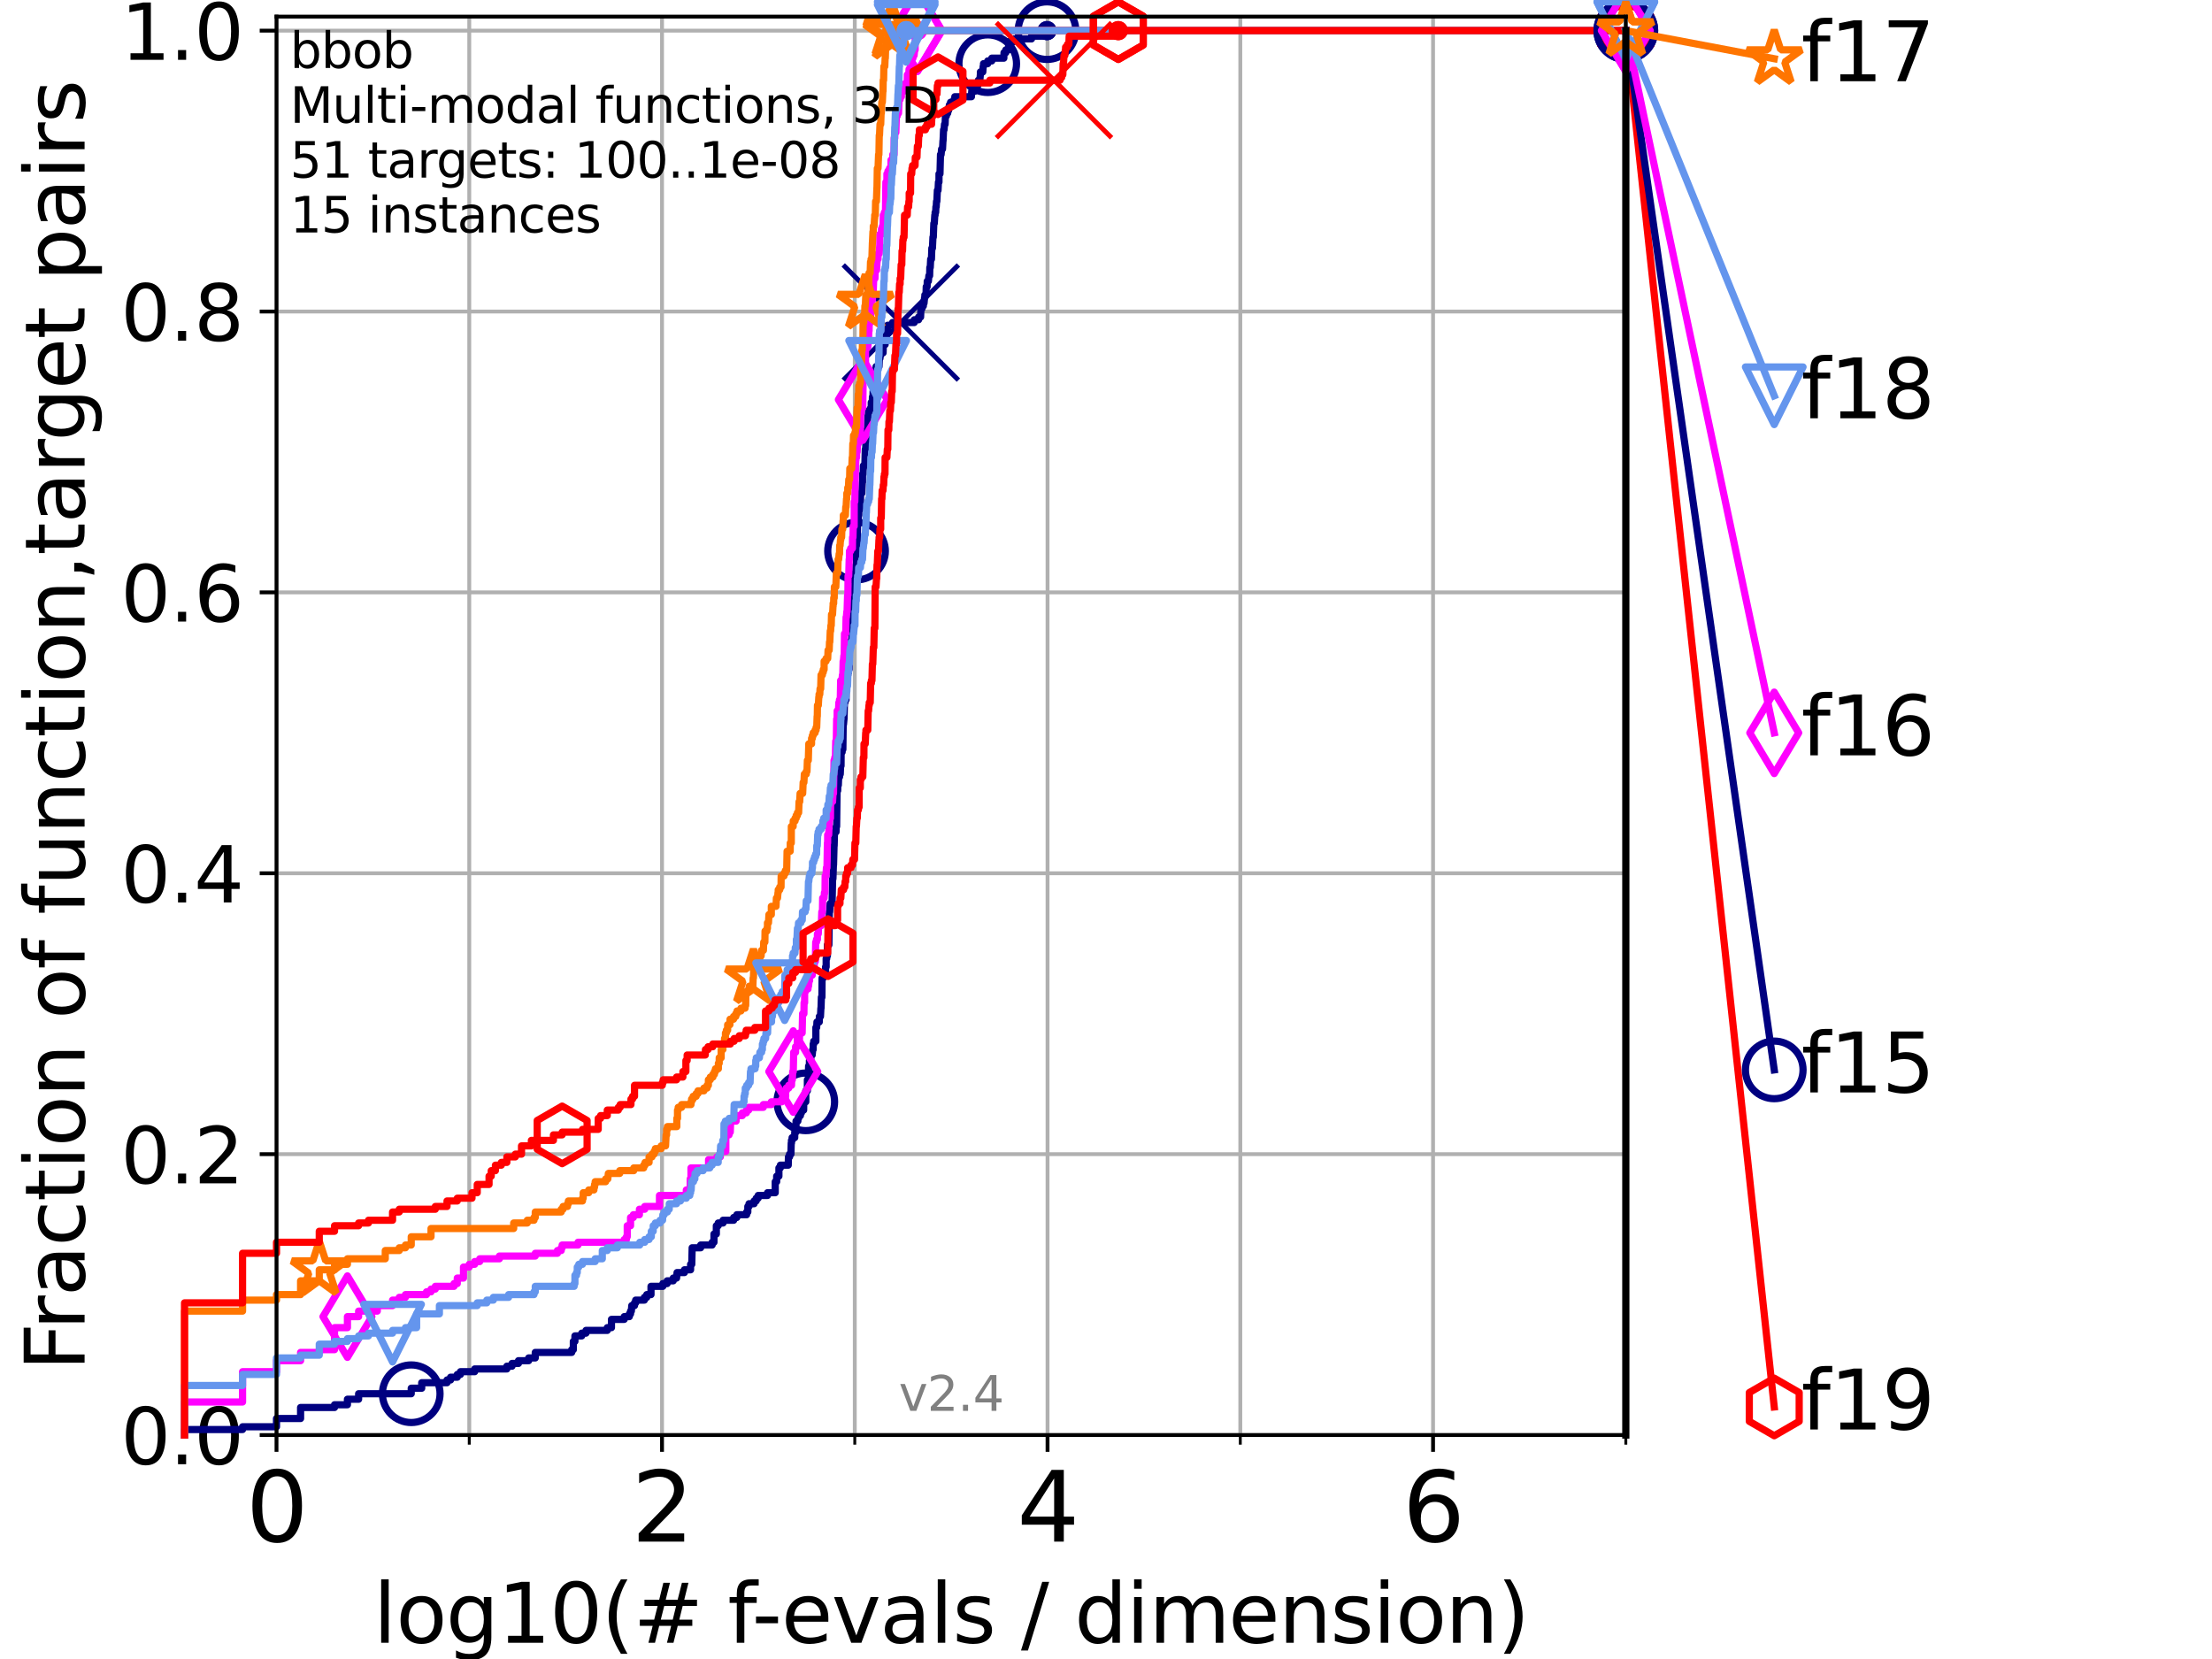 <?xml version="1.0" encoding="utf-8" standalone="no"?>
<!DOCTYPE svg PUBLIC "-//W3C//DTD SVG 1.1//EN"
  "http://www.w3.org/Graphics/SVG/1.1/DTD/svg11.dtd">
<svg height="345.6pt" version="1.1" viewBox="0 0 460.8 345.6" width="460.8pt" xmlns="http://www.w3.org/2000/svg" xmlns:xlink="http://www.w3.org/1999/xlink">
 <defs>
  <style type="text/css">*{stroke-linecap:butt;stroke-linejoin:round;}</style>
 </defs>
 <g id="figure_1">
  <g id="patch_1">
   <path d="M 0 345.6 
L 460.8 345.6 
L 460.8 0 
L 0 0 
z
" style="fill:#ffffff;"/>
  </g>
  <g id="axes_1">
   <g id="patch_2">
    <path d="M 57.6 298.944 
L 338.688 298.944 
L 338.688 3.456 
L 57.6 3.456 
z
" style="fill:#ffffff;"/>
   </g>
   <g id="matplotlib.axis_1">
    <g id="xtick_1">
     <g id="line2d_1">
      <path clip-path="url(#pdc986c7dc0)" d="M 57.6 298.944 
L 57.6 3.456 
" style="fill:none;stroke:#b0b0b0;stroke-linecap:square;stroke-width:0.8;"/>
     </g>
     <g id="line2d_2">
      <defs>
       <path d="M 0 0 
L 0 3.5 
" id="me382dd1fba" style="stroke:#000000;stroke-width:0.8;"/>
      </defs>
      <g>
       <use style="stroke:#000000;stroke-width:0.8;" x="57.6" xlink:href="#me382dd1fba" y="298.944"/>
      </g>
     </g>
     <g id="text_1">
      <!-- 0 -->
      <g transform="translate(51.237 321.141)scale(0.2 -0.2)">
       <defs>
        <path d="M 2034 4250 
Q 1547 4250 1301 3770 
Q 1056 3291 1056 2328 
Q 1056 1369 1301 889 
Q 1547 409 2034 409 
Q 2525 409 2770 889 
Q 3016 1369 3016 2328 
Q 3016 3291 2770 3770 
Q 2525 4250 2034 4250 
z
M 2034 4750 
Q 2819 4750 3233 4129 
Q 3647 3509 3647 2328 
Q 3647 1150 3233 529 
Q 2819 -91 2034 -91 
Q 1250 -91 836 529 
Q 422 1150 422 2328 
Q 422 3509 836 4129 
Q 1250 4750 2034 4750 
z
" id="DejaVuSans-30" transform="scale(0.016)"/>
       </defs>
       <use xlink:href="#DejaVuSans-30"/>
      </g>
     </g>
    </g>
    <g id="xtick_2">
     <g id="line2d_3">
      <path clip-path="url(#pdc986c7dc0)" d="M 137.911 298.944 
L 137.911 3.456 
" style="fill:none;stroke:#b0b0b0;stroke-linecap:square;stroke-width:0.8;"/>
     </g>
     <g id="line2d_4">
      <g>
       <use style="stroke:#000000;stroke-width:0.8;" x="137.911" xlink:href="#me382dd1fba" y="298.944"/>
      </g>
     </g>
     <g id="text_2">
      <!-- 2 -->
      <g transform="translate(131.548 321.141)scale(0.2 -0.2)">
       <defs>
        <path d="M 1228 531 
L 3431 531 
L 3431 0 
L 469 0 
L 469 531 
Q 828 903 1448 1529 
Q 2069 2156 2228 2338 
Q 2531 2678 2651 2914 
Q 2772 3150 2772 3378 
Q 2772 3750 2511 3984 
Q 2250 4219 1831 4219 
Q 1534 4219 1204 4116 
Q 875 4013 500 3803 
L 500 4441 
Q 881 4594 1212 4672 
Q 1544 4750 1819 4750 
Q 2544 4750 2975 4387 
Q 3406 4025 3406 3419 
Q 3406 3131 3298 2873 
Q 3191 2616 2906 2266 
Q 2828 2175 2409 1742 
Q 1991 1309 1228 531 
z
" id="DejaVuSans-32" transform="scale(0.016)"/>
       </defs>
       <use xlink:href="#DejaVuSans-32"/>
      </g>
     </g>
    </g>
    <g id="xtick_3">
     <g id="line2d_5">
      <path clip-path="url(#pdc986c7dc0)" d="M 218.222 298.944 
L 218.222 3.456 
" style="fill:none;stroke:#b0b0b0;stroke-linecap:square;stroke-width:0.8;"/>
     </g>
     <g id="line2d_6">
      <g>
       <use style="stroke:#000000;stroke-width:0.8;" x="218.222" xlink:href="#me382dd1fba" y="298.944"/>
      </g>
     </g>
     <g id="text_3">
      <!-- 4 -->
      <g transform="translate(211.859 321.141)scale(0.2 -0.2)">
       <defs>
        <path d="M 2419 4116 
L 825 1625 
L 2419 1625 
L 2419 4116 
z
M 2253 4666 
L 3047 4666 
L 3047 1625 
L 3713 1625 
L 3713 1100 
L 3047 1100 
L 3047 0 
L 2419 0 
L 2419 1100 
L 313 1100 
L 313 1709 
L 2253 4666 
z
" id="DejaVuSans-34" transform="scale(0.016)"/>
       </defs>
       <use xlink:href="#DejaVuSans-34"/>
      </g>
     </g>
    </g>
    <g id="xtick_4">
     <g id="line2d_7">
      <path clip-path="url(#pdc986c7dc0)" d="M 298.533 298.944 
L 298.533 3.456 
" style="fill:none;stroke:#b0b0b0;stroke-linecap:square;stroke-width:0.8;"/>
     </g>
     <g id="line2d_8">
      <g>
       <use style="stroke:#000000;stroke-width:0.8;" x="298.533" xlink:href="#me382dd1fba" y="298.944"/>
      </g>
     </g>
     <g id="text_4">
      <!-- 6 -->
      <g transform="translate(292.17 321.141)scale(0.2 -0.2)">
       <defs>
        <path d="M 2113 2584 
Q 1688 2584 1439 2293 
Q 1191 2003 1191 1497 
Q 1191 994 1439 701 
Q 1688 409 2113 409 
Q 2538 409 2786 701 
Q 3034 994 3034 1497 
Q 3034 2003 2786 2293 
Q 2538 2584 2113 2584 
z
M 3366 4563 
L 3366 3988 
Q 3128 4100 2886 4159 
Q 2644 4219 2406 4219 
Q 1781 4219 1451 3797 
Q 1122 3375 1075 2522 
Q 1259 2794 1537 2939 
Q 1816 3084 2150 3084 
Q 2853 3084 3261 2657 
Q 3669 2231 3669 1497 
Q 3669 778 3244 343 
Q 2819 -91 2113 -91 
Q 1303 -91 875 529 
Q 447 1150 447 2328 
Q 447 3434 972 4092 
Q 1497 4750 2381 4750 
Q 2619 4750 2861 4703 
Q 3103 4656 3366 4563 
z
" id="DejaVuSans-36" transform="scale(0.016)"/>
       </defs>
       <use xlink:href="#DejaVuSans-36"/>
      </g>
     </g>
    </g>
    <g id="xtick_5">
     <g id="line2d_9">
      <path clip-path="url(#pdc986c7dc0)" d="M 97.755 298.944 
L 97.755 3.456 
" style="fill:none;stroke:#b0b0b0;stroke-linecap:square;stroke-width:0.8;"/>
     </g>
     <g id="line2d_10">
      <defs>
       <path d="M 0 0 
L 0 2 
" id="m7d383b717d" style="stroke:#000000;stroke-width:0.6;"/>
      </defs>
      <g>
       <use style="stroke:#000000;stroke-width:0.6;" x="97.755" xlink:href="#m7d383b717d" y="298.944"/>
      </g>
     </g>
    </g>
    <g id="xtick_6">
     <g id="line2d_11">
      <path clip-path="url(#pdc986c7dc0)" d="M 178.066 298.944 
L 178.066 3.456 
" style="fill:none;stroke:#b0b0b0;stroke-linecap:square;stroke-width:0.8;"/>
     </g>
     <g id="line2d_12">
      <g>
       <use style="stroke:#000000;stroke-width:0.6;" x="178.066" xlink:href="#m7d383b717d" y="298.944"/>
      </g>
     </g>
    </g>
    <g id="xtick_7">
     <g id="line2d_13">
      <path clip-path="url(#pdc986c7dc0)" d="M 258.377 298.944 
L 258.377 3.456 
" style="fill:none;stroke:#b0b0b0;stroke-linecap:square;stroke-width:0.8;"/>
     </g>
     <g id="line2d_14">
      <g>
       <use style="stroke:#000000;stroke-width:0.6;" x="258.377" xlink:href="#m7d383b717d" y="298.944"/>
      </g>
     </g>
    </g>
    <g id="xtick_8">
     <g id="line2d_15">
      <path clip-path="url(#pdc986c7dc0)" d="M 338.688 298.944 
L 338.688 3.456 
" style="fill:none;stroke:#b0b0b0;stroke-linecap:square;stroke-width:0.8;"/>
     </g>
     <g id="line2d_16">
      <g>
       <use style="stroke:#000000;stroke-width:0.6;" x="338.688" xlink:href="#m7d383b717d" y="298.944"/>
      </g>
     </g>
    </g>
    <g id="text_5">
     <!-- log10(# f-evals / dimension) -->
     <g transform="translate(77.764 342.218)scale(0.17 -0.17)">
      <defs>
       <path d="M 603 4863 
L 1178 4863 
L 1178 0 
L 603 0 
L 603 4863 
z
" id="DejaVuSans-6c" transform="scale(0.016)"/>
       <path d="M 1959 3097 
Q 1497 3097 1228 2736 
Q 959 2375 959 1747 
Q 959 1119 1226 758 
Q 1494 397 1959 397 
Q 2419 397 2687 759 
Q 2956 1122 2956 1747 
Q 2956 2369 2687 2733 
Q 2419 3097 1959 3097 
z
M 1959 3584 
Q 2709 3584 3137 3096 
Q 3566 2609 3566 1747 
Q 3566 888 3137 398 
Q 2709 -91 1959 -91 
Q 1206 -91 779 398 
Q 353 888 353 1747 
Q 353 2609 779 3096 
Q 1206 3584 1959 3584 
z
" id="DejaVuSans-6f" transform="scale(0.016)"/>
       <path d="M 2906 1791 
Q 2906 2416 2648 2759 
Q 2391 3103 1925 3103 
Q 1463 3103 1205 2759 
Q 947 2416 947 1791 
Q 947 1169 1205 825 
Q 1463 481 1925 481 
Q 2391 481 2648 825 
Q 2906 1169 2906 1791 
z
M 3481 434 
Q 3481 -459 3084 -895 
Q 2688 -1331 1869 -1331 
Q 1566 -1331 1297 -1286 
Q 1028 -1241 775 -1147 
L 775 -588 
Q 1028 -725 1275 -790 
Q 1522 -856 1778 -856 
Q 2344 -856 2625 -561 
Q 2906 -266 2906 331 
L 2906 616 
Q 2728 306 2450 153 
Q 2172 0 1784 0 
Q 1141 0 747 490 
Q 353 981 353 1791 
Q 353 2603 747 3093 
Q 1141 3584 1784 3584 
Q 2172 3584 2450 3431 
Q 2728 3278 2906 2969 
L 2906 3500 
L 3481 3500 
L 3481 434 
z
" id="DejaVuSans-67" transform="scale(0.016)"/>
       <path d="M 794 531 
L 1825 531 
L 1825 4091 
L 703 3866 
L 703 4441 
L 1819 4666 
L 2450 4666 
L 2450 531 
L 3481 531 
L 3481 0 
L 794 0 
L 794 531 
z
" id="DejaVuSans-31" transform="scale(0.016)"/>
       <path d="M 1984 4856 
Q 1566 4138 1362 3434 
Q 1159 2731 1159 2009 
Q 1159 1288 1364 580 
Q 1569 -128 1984 -844 
L 1484 -844 
Q 1016 -109 783 600 
Q 550 1309 550 2009 
Q 550 2706 781 3412 
Q 1013 4119 1484 4856 
L 1984 4856 
z
" id="DejaVuSans-28" transform="scale(0.016)"/>
       <path d="M 3272 2816 
L 2363 2816 
L 2100 1772 
L 3016 1772 
L 3272 2816 
z
M 2803 4594 
L 2478 3297 
L 3391 3297 
L 3719 4594 
L 4219 4594 
L 3897 3297 
L 4872 3297 
L 4872 2816 
L 3775 2816 
L 3519 1772 
L 4513 1772 
L 4513 1294 
L 3397 1294 
L 3072 0 
L 2572 0 
L 2894 1294 
L 1978 1294 
L 1656 0 
L 1153 0 
L 1478 1294 
L 494 1294 
L 494 1772 
L 1594 1772 
L 1856 2816 
L 850 2816 
L 850 3297 
L 1978 3297 
L 2297 4594 
L 2803 4594 
z
" id="DejaVuSans-23" transform="scale(0.016)"/>
       <path id="DejaVuSans-20" transform="scale(0.016)"/>
       <path d="M 2375 4863 
L 2375 4384 
L 1825 4384 
Q 1516 4384 1395 4259 
Q 1275 4134 1275 3809 
L 1275 3500 
L 2222 3500 
L 2222 3053 
L 1275 3053 
L 1275 0 
L 697 0 
L 697 3053 
L 147 3053 
L 147 3500 
L 697 3500 
L 697 3744 
Q 697 4328 969 4595 
Q 1241 4863 1831 4863 
L 2375 4863 
z
" id="DejaVuSans-66" transform="scale(0.016)"/>
       <path d="M 313 2009 
L 1997 2009 
L 1997 1497 
L 313 1497 
L 313 2009 
z
" id="DejaVuSans-2d" transform="scale(0.016)"/>
       <path d="M 3597 1894 
L 3597 1613 
L 953 1613 
Q 991 1019 1311 708 
Q 1631 397 2203 397 
Q 2534 397 2845 478 
Q 3156 559 3463 722 
L 3463 178 
Q 3153 47 2828 -22 
Q 2503 -91 2169 -91 
Q 1331 -91 842 396 
Q 353 884 353 1716 
Q 353 2575 817 3079 
Q 1281 3584 2069 3584 
Q 2775 3584 3186 3129 
Q 3597 2675 3597 1894 
z
M 3022 2063 
Q 3016 2534 2758 2815 
Q 2500 3097 2075 3097 
Q 1594 3097 1305 2825 
Q 1016 2553 972 2059 
L 3022 2063 
z
" id="DejaVuSans-65" transform="scale(0.016)"/>
       <path d="M 191 3500 
L 800 3500 
L 1894 563 
L 2988 3500 
L 3597 3500 
L 2284 0 
L 1503 0 
L 191 3500 
z
" id="DejaVuSans-76" transform="scale(0.016)"/>
       <path d="M 2194 1759 
Q 1497 1759 1228 1600 
Q 959 1441 959 1056 
Q 959 750 1161 570 
Q 1363 391 1709 391 
Q 2188 391 2477 730 
Q 2766 1069 2766 1631 
L 2766 1759 
L 2194 1759 
z
M 3341 1997 
L 3341 0 
L 2766 0 
L 2766 531 
Q 2569 213 2275 61 
Q 1981 -91 1556 -91 
Q 1019 -91 701 211 
Q 384 513 384 1019 
Q 384 1609 779 1909 
Q 1175 2209 1959 2209 
L 2766 2209 
L 2766 2266 
Q 2766 2663 2505 2880 
Q 2244 3097 1772 3097 
Q 1472 3097 1187 3025 
Q 903 2953 641 2809 
L 641 3341 
Q 956 3463 1253 3523 
Q 1550 3584 1831 3584 
Q 2591 3584 2966 3190 
Q 3341 2797 3341 1997 
z
" id="DejaVuSans-61" transform="scale(0.016)"/>
       <path d="M 2834 3397 
L 2834 2853 
Q 2591 2978 2328 3040 
Q 2066 3103 1784 3103 
Q 1356 3103 1142 2972 
Q 928 2841 928 2578 
Q 928 2378 1081 2264 
Q 1234 2150 1697 2047 
L 1894 2003 
Q 2506 1872 2764 1633 
Q 3022 1394 3022 966 
Q 3022 478 2636 193 
Q 2250 -91 1575 -91 
Q 1294 -91 989 -36 
Q 684 19 347 128 
L 347 722 
Q 666 556 975 473 
Q 1284 391 1588 391 
Q 1994 391 2212 530 
Q 2431 669 2431 922 
Q 2431 1156 2273 1281 
Q 2116 1406 1581 1522 
L 1381 1569 
Q 847 1681 609 1914 
Q 372 2147 372 2553 
Q 372 3047 722 3315 
Q 1072 3584 1716 3584 
Q 2034 3584 2315 3537 
Q 2597 3491 2834 3397 
z
" id="DejaVuSans-73" transform="scale(0.016)"/>
       <path d="M 1625 4666 
L 2156 4666 
L 531 -594 
L 0 -594 
L 1625 4666 
z
" id="DejaVuSans-2f" transform="scale(0.016)"/>
       <path d="M 2906 2969 
L 2906 4863 
L 3481 4863 
L 3481 0 
L 2906 0 
L 2906 525 
Q 2725 213 2448 61 
Q 2172 -91 1784 -91 
Q 1150 -91 751 415 
Q 353 922 353 1747 
Q 353 2572 751 3078 
Q 1150 3584 1784 3584 
Q 2172 3584 2448 3432 
Q 2725 3281 2906 2969 
z
M 947 1747 
Q 947 1113 1208 752 
Q 1469 391 1925 391 
Q 2381 391 2643 752 
Q 2906 1113 2906 1747 
Q 2906 2381 2643 2742 
Q 2381 3103 1925 3103 
Q 1469 3103 1208 2742 
Q 947 2381 947 1747 
z
" id="DejaVuSans-64" transform="scale(0.016)"/>
       <path d="M 603 3500 
L 1178 3500 
L 1178 0 
L 603 0 
L 603 3500 
z
M 603 4863 
L 1178 4863 
L 1178 4134 
L 603 4134 
L 603 4863 
z
" id="DejaVuSans-69" transform="scale(0.016)"/>
       <path d="M 3328 2828 
Q 3544 3216 3844 3400 
Q 4144 3584 4550 3584 
Q 5097 3584 5394 3201 
Q 5691 2819 5691 2113 
L 5691 0 
L 5113 0 
L 5113 2094 
Q 5113 2597 4934 2840 
Q 4756 3084 4391 3084 
Q 3944 3084 3684 2787 
Q 3425 2491 3425 1978 
L 3425 0 
L 2847 0 
L 2847 2094 
Q 2847 2600 2669 2842 
Q 2491 3084 2119 3084 
Q 1678 3084 1418 2786 
Q 1159 2488 1159 1978 
L 1159 0 
L 581 0 
L 581 3500 
L 1159 3500 
L 1159 2956 
Q 1356 3278 1631 3431 
Q 1906 3584 2284 3584 
Q 2666 3584 2933 3390 
Q 3200 3197 3328 2828 
z
" id="DejaVuSans-6d" transform="scale(0.016)"/>
       <path d="M 3513 2113 
L 3513 0 
L 2938 0 
L 2938 2094 
Q 2938 2591 2744 2837 
Q 2550 3084 2163 3084 
Q 1697 3084 1428 2787 
Q 1159 2491 1159 1978 
L 1159 0 
L 581 0 
L 581 3500 
L 1159 3500 
L 1159 2956 
Q 1366 3272 1645 3428 
Q 1925 3584 2291 3584 
Q 2894 3584 3203 3211 
Q 3513 2838 3513 2113 
z
" id="DejaVuSans-6e" transform="scale(0.016)"/>
       <path d="M 513 4856 
L 1013 4856 
Q 1481 4119 1714 3412 
Q 1947 2706 1947 2009 
Q 1947 1309 1714 600 
Q 1481 -109 1013 -844 
L 513 -844 
Q 928 -128 1133 580 
Q 1338 1288 1338 2009 
Q 1338 2731 1133 3434 
Q 928 4138 513 4856 
z
" id="DejaVuSans-29" transform="scale(0.016)"/>
      </defs>
      <use xlink:href="#DejaVuSans-6c"/>
      <use x="27.783" xlink:href="#DejaVuSans-6f"/>
      <use x="88.965" xlink:href="#DejaVuSans-67"/>
      <use x="152.441" xlink:href="#DejaVuSans-31"/>
      <use x="216.064" xlink:href="#DejaVuSans-30"/>
      <use x="279.688" xlink:href="#DejaVuSans-28"/>
      <use x="318.701" xlink:href="#DejaVuSans-23"/>
      <use x="402.49" xlink:href="#DejaVuSans-20"/>
      <use x="434.277" xlink:href="#DejaVuSans-66"/>
      <use x="463.982" xlink:href="#DejaVuSans-2d"/>
      <use x="500.066" xlink:href="#DejaVuSans-65"/>
      <use x="561.59" xlink:href="#DejaVuSans-76"/>
      <use x="620.77" xlink:href="#DejaVuSans-61"/>
      <use x="682.049" xlink:href="#DejaVuSans-6c"/>
      <use x="709.832" xlink:href="#DejaVuSans-73"/>
      <use x="761.932" xlink:href="#DejaVuSans-20"/>
      <use x="793.719" xlink:href="#DejaVuSans-2f"/>
      <use x="827.41" xlink:href="#DejaVuSans-20"/>
      <use x="859.197" xlink:href="#DejaVuSans-64"/>
      <use x="922.674" xlink:href="#DejaVuSans-69"/>
      <use x="950.457" xlink:href="#DejaVuSans-6d"/>
      <use x="1047.869" xlink:href="#DejaVuSans-65"/>
      <use x="1109.393" xlink:href="#DejaVuSans-6e"/>
      <use x="1172.771" xlink:href="#DejaVuSans-73"/>
      <use x="1224.871" xlink:href="#DejaVuSans-69"/>
      <use x="1252.654" xlink:href="#DejaVuSans-6f"/>
      <use x="1313.836" xlink:href="#DejaVuSans-6e"/>
      <use x="1377.215" xlink:href="#DejaVuSans-29"/>
     </g>
    </g>
   </g>
   <g id="matplotlib.axis_2">
    <g id="ytick_1">
     <g id="line2d_17">
      <path clip-path="url(#pdc986c7dc0)" d="M 57.6 298.944 
L 338.688 298.944 
" style="fill:none;stroke:#b0b0b0;stroke-linecap:square;stroke-width:0.8;"/>
     </g>
     <g id="line2d_18">
      <defs>
       <path d="M 0 0 
L -3.5 0 
" id="m1520f2b57d" style="stroke:#000000;stroke-width:0.8;"/>
      </defs>
      <g>
       <use style="stroke:#000000;stroke-width:0.8;" x="57.6" xlink:href="#m1520f2b57d" y="298.944"/>
      </g>
     </g>
     <g id="text_6">
      <!-- 0.0 -->
      <g transform="translate(25.155 305.023)scale(0.16 -0.16)">
       <defs>
        <path d="M 684 794 
L 1344 794 
L 1344 0 
L 684 0 
L 684 794 
z
" id="DejaVuSans-2e" transform="scale(0.016)"/>
       </defs>
       <use xlink:href="#DejaVuSans-30"/>
       <use x="63.623" xlink:href="#DejaVuSans-2e"/>
       <use x="95.41" xlink:href="#DejaVuSans-30"/>
      </g>
     </g>
    </g>
    <g id="ytick_2">
     <g id="line2d_19">
      <path clip-path="url(#pdc986c7dc0)" d="M 57.6 240.432 
L 338.688 240.432 
" style="fill:none;stroke:#b0b0b0;stroke-linecap:square;stroke-width:0.8;"/>
     </g>
     <g id="line2d_20">
      <g>
       <use style="stroke:#000000;stroke-width:0.8;" x="57.6" xlink:href="#m1520f2b57d" y="240.432"/>
      </g>
     </g>
     <g id="text_7">
      <!-- 0.2 -->
      <g transform="translate(25.155 246.51)scale(0.16 -0.16)">
       <use xlink:href="#DejaVuSans-30"/>
       <use x="63.623" xlink:href="#DejaVuSans-2e"/>
       <use x="95.41" xlink:href="#DejaVuSans-32"/>
      </g>
     </g>
    </g>
    <g id="ytick_3">
     <g id="line2d_21">
      <path clip-path="url(#pdc986c7dc0)" d="M 57.6 181.919 
L 338.688 181.919 
" style="fill:none;stroke:#b0b0b0;stroke-linecap:square;stroke-width:0.8;"/>
     </g>
     <g id="line2d_22">
      <g>
       <use style="stroke:#000000;stroke-width:0.8;" x="57.6" xlink:href="#m1520f2b57d" y="181.919"/>
      </g>
     </g>
     <g id="text_8">
      <!-- 0.4 -->
      <g transform="translate(25.155 187.998)scale(0.16 -0.16)">
       <use xlink:href="#DejaVuSans-30"/>
       <use x="63.623" xlink:href="#DejaVuSans-2e"/>
       <use x="95.41" xlink:href="#DejaVuSans-34"/>
      </g>
     </g>
    </g>
    <g id="ytick_4">
     <g id="line2d_23">
      <path clip-path="url(#pdc986c7dc0)" d="M 57.6 123.407 
L 338.688 123.407 
" style="fill:none;stroke:#b0b0b0;stroke-linecap:square;stroke-width:0.8;"/>
     </g>
     <g id="line2d_24">
      <g>
       <use style="stroke:#000000;stroke-width:0.8;" x="57.6" xlink:href="#m1520f2b57d" y="123.407"/>
      </g>
     </g>
     <g id="text_9">
      <!-- 0.6 -->
      <g transform="translate(25.155 129.485)scale(0.16 -0.16)">
       <use xlink:href="#DejaVuSans-30"/>
       <use x="63.623" xlink:href="#DejaVuSans-2e"/>
       <use x="95.41" xlink:href="#DejaVuSans-36"/>
      </g>
     </g>
    </g>
    <g id="ytick_5">
     <g id="line2d_25">
      <path clip-path="url(#pdc986c7dc0)" d="M 57.6 64.894 
L 338.688 64.894 
" style="fill:none;stroke:#b0b0b0;stroke-linecap:square;stroke-width:0.8;"/>
     </g>
     <g id="line2d_26">
      <g>
       <use style="stroke:#000000;stroke-width:0.8;" x="57.6" xlink:href="#m1520f2b57d" y="64.894"/>
      </g>
     </g>
     <g id="text_10">
      <!-- 0.8 -->
      <g transform="translate(25.155 70.973)scale(0.16 -0.16)">
       <defs>
        <path d="M 2034 2216 
Q 1584 2216 1326 1975 
Q 1069 1734 1069 1313 
Q 1069 891 1326 650 
Q 1584 409 2034 409 
Q 2484 409 2743 651 
Q 3003 894 3003 1313 
Q 3003 1734 2745 1975 
Q 2488 2216 2034 2216 
z
M 1403 2484 
Q 997 2584 770 2862 
Q 544 3141 544 3541 
Q 544 4100 942 4425 
Q 1341 4750 2034 4750 
Q 2731 4750 3128 4425 
Q 3525 4100 3525 3541 
Q 3525 3141 3298 2862 
Q 3072 2584 2669 2484 
Q 3125 2378 3379 2068 
Q 3634 1759 3634 1313 
Q 3634 634 3220 271 
Q 2806 -91 2034 -91 
Q 1263 -91 848 271 
Q 434 634 434 1313 
Q 434 1759 690 2068 
Q 947 2378 1403 2484 
z
M 1172 3481 
Q 1172 3119 1398 2916 
Q 1625 2713 2034 2713 
Q 2441 2713 2670 2916 
Q 2900 3119 2900 3481 
Q 2900 3844 2670 4047 
Q 2441 4250 2034 4250 
Q 1625 4250 1398 4047 
Q 1172 3844 1172 3481 
z
" id="DejaVuSans-38" transform="scale(0.016)"/>
       </defs>
       <use xlink:href="#DejaVuSans-30"/>
       <use x="63.623" xlink:href="#DejaVuSans-2e"/>
       <use x="95.41" xlink:href="#DejaVuSans-38"/>
      </g>
     </g>
    </g>
    <g id="ytick_6">
     <g id="line2d_27">
      <path clip-path="url(#pdc986c7dc0)" d="M 57.6 6.382 
L 338.688 6.382 
" style="fill:none;stroke:#b0b0b0;stroke-linecap:square;stroke-width:0.8;"/>
     </g>
     <g id="line2d_28">
      <g>
       <use style="stroke:#000000;stroke-width:0.8;" x="57.6" xlink:href="#m1520f2b57d" y="6.382"/>
      </g>
     </g>
     <g id="text_11">
      <!-- 1.0 -->
      <g transform="translate(25.155 12.46)scale(0.16 -0.16)">
       <use xlink:href="#DejaVuSans-31"/>
       <use x="63.623" xlink:href="#DejaVuSans-2e"/>
       <use x="95.41" xlink:href="#DejaVuSans-30"/>
      </g>
     </g>
    </g>
    <g id="text_12">
     <!-- Fraction of function,target pairs -->
     <g transform="translate(17.62 285.585)rotate(-90)scale(0.17 -0.17)">
      <defs>
       <path d="M 628 4666 
L 3309 4666 
L 3309 4134 
L 1259 4134 
L 1259 2759 
L 3109 2759 
L 3109 2228 
L 1259 2228 
L 1259 0 
L 628 0 
L 628 4666 
z
" id="DejaVuSans-46" transform="scale(0.016)"/>
       <path d="M 2631 2963 
Q 2534 3019 2420 3045 
Q 2306 3072 2169 3072 
Q 1681 3072 1420 2755 
Q 1159 2438 1159 1844 
L 1159 0 
L 581 0 
L 581 3500 
L 1159 3500 
L 1159 2956 
Q 1341 3275 1631 3429 
Q 1922 3584 2338 3584 
Q 2397 3584 2469 3576 
Q 2541 3569 2628 3553 
L 2631 2963 
z
" id="DejaVuSans-72" transform="scale(0.016)"/>
       <path d="M 3122 3366 
L 3122 2828 
Q 2878 2963 2633 3030 
Q 2388 3097 2138 3097 
Q 1578 3097 1268 2742 
Q 959 2388 959 1747 
Q 959 1106 1268 751 
Q 1578 397 2138 397 
Q 2388 397 2633 464 
Q 2878 531 3122 666 
L 3122 134 
Q 2881 22 2623 -34 
Q 2366 -91 2075 -91 
Q 1284 -91 818 406 
Q 353 903 353 1747 
Q 353 2603 823 3093 
Q 1294 3584 2113 3584 
Q 2378 3584 2631 3529 
Q 2884 3475 3122 3366 
z
" id="DejaVuSans-63" transform="scale(0.016)"/>
       <path d="M 1172 4494 
L 1172 3500 
L 2356 3500 
L 2356 3053 
L 1172 3053 
L 1172 1153 
Q 1172 725 1289 603 
Q 1406 481 1766 481 
L 2356 481 
L 2356 0 
L 1766 0 
Q 1100 0 847 248 
Q 594 497 594 1153 
L 594 3053 
L 172 3053 
L 172 3500 
L 594 3500 
L 594 4494 
L 1172 4494 
z
" id="DejaVuSans-74" transform="scale(0.016)"/>
       <path d="M 544 1381 
L 544 3500 
L 1119 3500 
L 1119 1403 
Q 1119 906 1312 657 
Q 1506 409 1894 409 
Q 2359 409 2629 706 
Q 2900 1003 2900 1516 
L 2900 3500 
L 3475 3500 
L 3475 0 
L 2900 0 
L 2900 538 
Q 2691 219 2414 64 
Q 2138 -91 1772 -91 
Q 1169 -91 856 284 
Q 544 659 544 1381 
z
M 1991 3584 
L 1991 3584 
z
" id="DejaVuSans-75" transform="scale(0.016)"/>
       <path d="M 750 794 
L 1409 794 
L 1409 256 
L 897 -744 
L 494 -744 
L 750 256 
L 750 794 
z
" id="DejaVuSans-2c" transform="scale(0.016)"/>
       <path d="M 1159 525 
L 1159 -1331 
L 581 -1331 
L 581 3500 
L 1159 3500 
L 1159 2969 
Q 1341 3281 1617 3432 
Q 1894 3584 2278 3584 
Q 2916 3584 3314 3078 
Q 3713 2572 3713 1747 
Q 3713 922 3314 415 
Q 2916 -91 2278 -91 
Q 1894 -91 1617 61 
Q 1341 213 1159 525 
z
M 3116 1747 
Q 3116 2381 2855 2742 
Q 2594 3103 2138 3103 
Q 1681 3103 1420 2742 
Q 1159 2381 1159 1747 
Q 1159 1113 1420 752 
Q 1681 391 2138 391 
Q 2594 391 2855 752 
Q 3116 1113 3116 1747 
z
" id="DejaVuSans-70" transform="scale(0.016)"/>
      </defs>
      <use xlink:href="#DejaVuSans-46"/>
      <use x="50.27" xlink:href="#DejaVuSans-72"/>
      <use x="91.383" xlink:href="#DejaVuSans-61"/>
      <use x="152.662" xlink:href="#DejaVuSans-63"/>
      <use x="207.643" xlink:href="#DejaVuSans-74"/>
      <use x="246.852" xlink:href="#DejaVuSans-69"/>
      <use x="274.635" xlink:href="#DejaVuSans-6f"/>
      <use x="335.816" xlink:href="#DejaVuSans-6e"/>
      <use x="399.195" xlink:href="#DejaVuSans-20"/>
      <use x="430.982" xlink:href="#DejaVuSans-6f"/>
      <use x="492.164" xlink:href="#DejaVuSans-66"/>
      <use x="527.369" xlink:href="#DejaVuSans-20"/>
      <use x="559.156" xlink:href="#DejaVuSans-66"/>
      <use x="594.361" xlink:href="#DejaVuSans-75"/>
      <use x="657.74" xlink:href="#DejaVuSans-6e"/>
      <use x="721.119" xlink:href="#DejaVuSans-63"/>
      <use x="776.1" xlink:href="#DejaVuSans-74"/>
      <use x="815.309" xlink:href="#DejaVuSans-69"/>
      <use x="843.092" xlink:href="#DejaVuSans-6f"/>
      <use x="904.273" xlink:href="#DejaVuSans-6e"/>
      <use x="967.652" xlink:href="#DejaVuSans-2c"/>
      <use x="999.439" xlink:href="#DejaVuSans-74"/>
      <use x="1038.648" xlink:href="#DejaVuSans-61"/>
      <use x="1099.928" xlink:href="#DejaVuSans-72"/>
      <use x="1139.291" xlink:href="#DejaVuSans-67"/>
      <use x="1202.768" xlink:href="#DejaVuSans-65"/>
      <use x="1264.291" xlink:href="#DejaVuSans-74"/>
      <use x="1303.5" xlink:href="#DejaVuSans-20"/>
      <use x="1335.287" xlink:href="#DejaVuSans-70"/>
      <use x="1398.764" xlink:href="#DejaVuSans-61"/>
      <use x="1460.043" xlink:href="#DejaVuSans-69"/>
      <use x="1487.826" xlink:href="#DejaVuSans-72"/>
      <use x="1528.939" xlink:href="#DejaVuSans-73"/>
     </g>
    </g>
   </g>
   <g id="line2d_29">
    <defs>
     <path d="M 0 1.5 
C 0.398 1.5 0.779 1.342 1.061 1.061 
C 1.342 0.779 1.5 0.398 1.5 0 
C 1.5 -0.398 1.342 -0.779 1.061 -1.061 
C 0.779 -1.342 0.398 -1.5 0 -1.5 
C -0.398 -1.5 -0.779 -1.342 -1.061 -1.061 
C -1.342 -0.779 -1.5 -0.398 -1.5 0 
C -1.5 0.398 -1.342 0.779 -1.061 1.061 
C -0.779 1.342 -0.398 1.5 0 1.5 
z
" id="m9190f905b2" style="stroke:#000080;"/>
    </defs>
    <g>
     <use style="fill:#000080;stroke:#000080;" x="218.109" xlink:href="#m9190f905b2" y="6.382"/>
     <use style="fill:#000080;stroke:#000080;" x="218.109" xlink:href="#m9190f905b2" y="6.382"/>
    </g>
   </g>
   <g id="line2d_30">
    <path d="M 38.441 298.944 
L 38.441 297.797 
L 50.529 297.797 
L 50.529 297.223 
L 57.6 297.223 
L 57.6 295.502 
L 62.617 295.502 
L 62.617 293.207 
L 69.688 293.207 
L 69.688 292.634 
L 72.376 292.634 
L 72.376 291.487 
L 74.705 291.487 
L 74.705 290.339 
L 85.667 290.339 
L 85.667 289.192 
L 87.85 289.192 
L 87.85 288.045 
L 93.122 288.045 
L 93.122 287.471 
L 93.864 287.471 
L 93.864 286.897 
L 95.26 286.897 
L 95.26 286.324 
L 95.918 286.324 
L 95.918 285.75 
L 98.881 285.75 
L 98.881 285.176 
L 105.585 285.176 
L 105.585 284.603 
L 106.664 284.603 
L 106.664 284.029 
L 108.006 284.029 
L 108.006 283.455 
L 110.132 283.455 
L 110.132 282.882 
L 111.506 282.882 
L 111.506 281.734 
L 119.097 281.734 
L 119.097 281.161 
L 119.436 281.161 
L 119.436 279.44 
L 119.768 279.44 
L 119.768 278.293 
L 121.189 278.293 
L 121.189 277.719 
L 122.076 277.719 
L 122.076 277.145 
L 126.507 277.145 
L 126.507 276.572 
L 127.379 276.572 
L 127.379 274.851 
L 130.037 274.851 
L 130.037 274.277 
L 131.099 274.277 
L 131.099 273.703 
L 131.355 273.703 
L 131.355 273.13 
L 131.524 273.13 
L 131.607 271.982 
L 132.182 271.982 
L 132.182 271.409 
L 132.423 271.409 
L 132.423 270.835 
L 134.236 270.835 
L 134.236 270.261 
L 134.731 270.261 
L 134.731 269.688 
L 135.615 269.688 
L 135.615 267.967 
L 138.084 267.967 
L 138.084 267.393 
L 138.982 267.393 
L 138.982 266.82 
L 140.247 266.82 
L 140.247 266.246 
L 140.944 266.246 
L 141.042 265.099 
L 142.576 265.099 
L 142.576 264.525 
L 143.862 264.525 
L 143.862 263.378 
L 144.108 263.378 
L 144.189 259.936 
L 145.961 259.936 
L 145.961 259.362 
L 148.354 259.362 
L 148.354 258.788 
L 148.733 258.788 
L 148.733 257.067 
L 149.226 257.067 
L 149.226 255.346 
L 149.617 255.346 
L 149.617 254.773 
L 150.627 254.773 
L 150.627 254.199 
L 152.836 254.199 
L 152.836 253.626 
L 153.49 253.626 
L 153.49 253.052 
L 155.531 253.052 
L 155.531 252.478 
L 155.783 252.478 
L 155.783 251.331 
L 156.032 251.331 
L 156.032 250.757 
L 157.089 250.757 
L 157.089 250.184 
L 157.529 250.184 
L 157.529 249.61 
L 157.939 249.61 
L 157.939 249.036 
L 159.891 249.036 
L 159.891 248.463 
L 161.496 248.463 
L 161.496 246.168 
L 161.794 246.168 
L 161.794 245.021 
L 162.26 245.021 
L 162.26 243.3 
L 162.56 243.3 
L 162.56 242.726 
L 164.205 242.726 
L 164.244 241.005 
L 164.474 241.005 
L 164.474 240.432 
L 164.763 240.432 
L 164.825 238.137 
L 164.874 238.137 
L 164.874 237.563 
L 165.01 237.563 
L 165.01 236.99 
L 165.555 236.99 
L 165.555 235.842 
L 165.826 235.842 
L 165.826 233.548 
L 166.209 233.548 
L 166.209 232.974 
L 166.358 232.974 
L 166.358 232.4 
L 166.74 232.4 
L 166.74 231.827 
L 166.951 231.827 
L 166.951 231.253 
L 167.417 231.253 
L 167.438 229.532 
L 167.861 229.532 
L 167.861 227.238 
L 168.192 227.238 
L 168.192 224.943 
L 168.395 224.943 
L 168.446 222.075 
L 168.617 222.075 
L 168.617 220.927 
L 168.894 220.927 
L 168.894 219.78 
L 169.197 219.78 
L 169.303 218.633 
L 169.398 218.633 
L 169.398 217.485 
L 169.513 217.485 
L 169.513 216.912 
L 169.963 216.912 
L 169.963 214.044 
L 170.128 214.044 
L 170.183 212.896 
L 170.67 212.896 
L 170.687 211.749 
L 170.917 211.749 
L 171.004 210.028 
L 171.039 210.028 
L 171.108 207.733 
L 171.221 207.733 
L 171.255 203.718 
L 171.519 203.718 
L 171.595 202.571 
L 171.978 202.571 
L 171.978 201.423 
L 172.102 201.423 
L 172.102 199.702 
L 172.216 199.702 
L 172.216 199.129 
L 172.362 199.129 
L 172.362 196.834 
L 172.673 196.834 
L 172.768 189.95 
L 172.839 189.95 
L 172.933 188.229 
L 173.341 188.229 
L 173.448 183.066 
L 173.516 183.066 
L 173.614 180.198 
L 173.644 180.198 
L 173.748 176.183 
L 173.771 176.183 
L 173.845 173.314 
L 174.16 173.314 
L 174.197 172.167 
L 174.283 172.167 
L 174.377 164.709 
L 174.506 164.709 
L 174.527 163.562 
L 174.641 163.562 
L 174.711 161.841 
L 174.894 161.841 
L 174.894 161.268 
L 175.04 161.268 
L 175.115 159.547 
L 175.205 159.547 
L 175.225 156.678 
L 175.429 156.678 
L 175.429 156.105 
L 175.584 156.105 
L 175.651 150.942 
L 175.711 150.942 
L 175.817 149.795 
L 175.83 149.795 
L 175.916 146.353 
L 176.027 146.353 
L 176.027 145.779 
L 176.248 145.779 
L 176.306 142.337 
L 176.434 142.337 
L 176.498 140.616 
L 176.625 140.616 
L 176.625 140.042 
L 176.763 140.042 
L 176.763 139.469 
L 176.876 139.469 
L 176.962 134.88 
L 177.012 134.88 
L 177.012 133.732 
L 177.397 133.732 
L 177.493 132.585 
L 177.511 132.585 
L 177.595 127.996 
L 177.625 127.996 
L 177.625 127.422 
L 177.767 127.422 
L 177.862 123.407 
L 177.932 123.407 
L 177.932 122.833 
L 178.072 122.833 
L 178.095 119.391 
L 178.263 119.391 
L 178.32 117.67 
L 178.417 117.67 
L 178.434 114.802 
L 178.559 114.802 
L 178.655 108.492 
L 178.778 108.492 
L 178.834 107.344 
L 178.912 107.344 
L 178.912 106.197 
L 179.104 106.197 
L 179.104 105.623 
L 179.252 105.623 
L 179.279 102.755 
L 179.537 102.755 
L 179.644 100.461 
L 179.681 100.461 
L 179.681 98.74 
L 179.813 98.74 
L 179.855 97.019 
L 180.162 97.019 
L 180.254 93.577 
L 180.331 93.577 
L 180.433 91.282 
L 180.468 91.282 
L 180.544 89.561 
L 180.7 89.561 
L 180.789 86.693 
L 180.859 86.693 
L 180.923 85.546 
L 181.362 85.546 
L 181.362 84.972 
L 181.496 84.972 
L 181.496 83.825 
L 181.719 83.825 
L 181.743 82.677 
L 181.86 82.677 
L 181.879 81.53 
L 182.041 81.53 
L 182.115 80.383 
L 182.267 80.383 
L 182.349 78.088 
L 182.503 78.088 
L 182.503 76.367 
L 183.114 76.367 
L 183.188 74.646 
L 183.317 74.646 
L 183.317 74.073 
L 183.446 74.073 
L 183.446 73.499 
L 183.963 73.499 
L 184.017 71.778 
L 184.389 71.778 
L 184.389 71.204 
L 184.574 71.204 
L 184.574 69.483 
L 184.899 69.483 
L 184.899 67.762 
L 185.929 67.762 
L 185.929 67.189 
L 190.454 67.189 
L 190.454 66.615 
L 191.356 66.615 
L 191.356 66.041 
L 191.777 66.041 
L 191.84 64.32 
L 192.055 64.32 
L 192.055 63.747 
L 192.347 63.747 
L 192.347 63.173 
L 192.49 63.173 
L 192.599 62.026 
L 192.662 62.026 
L 192.662 61.452 
L 192.902 61.452 
L 192.952 59.731 
L 193.137 59.731 
L 193.159 58.584 
L 193.397 58.584 
L 193.503 57.437 
L 193.658 57.437 
L 193.698 55.716 
L 193.79 55.716 
L 193.873 53.995 
L 194.036 53.995 
L 194.118 51.7 
L 194.242 51.7 
L 194.352 49.406 
L 194.425 49.406 
L 194.534 46.537 
L 194.629 46.537 
L 194.736 44.816 
L 194.799 44.816 
L 194.799 44.243 
L 194.917 44.243 
L 194.965 43.095 
L 195.029 43.095 
L 195.093 41.948 
L 195.163 41.948 
L 195.269 39.653 
L 195.409 39.653 
L 195.493 37.932 
L 195.604 37.932 
L 195.612 36.212 
L 195.815 36.212 
L 195.922 32.196 
L 196.047 32.196 
L 196.154 31.049 
L 196.345 31.049 
L 196.434 29.328 
L 196.457 29.328 
L 196.562 27.033 
L 196.664 27.033 
L 196.756 25.886 
L 196.883 25.886 
L 196.948 24.165 
L 197.155 24.165 
L 197.155 23.591 
L 197.42 23.591 
L 197.42 23.018 
L 197.61 23.018 
L 197.61 22.444 
L 197.767 22.444 
L 197.767 21.87 
L 198.021 21.87 
L 198.021 21.297 
L 198.742 21.297 
L 198.742 20.723 
L 198.903 20.723 
L 198.903 20.149 
L 202.368 20.149 
L 202.43 19.002 
L 203.11 19.002 
L 203.11 18.428 
L 203.434 18.428 
L 203.434 17.855 
L 203.688 17.855 
L 203.688 17.281 
L 203.812 17.281 
L 203.812 16.707 
L 204.12 16.707 
L 204.224 15.56 
L 204.234 15.56 
L 204.234 14.986 
L 204.734 14.986 
L 204.807 13.839 
L 204.882 13.839 
L 204.882 13.265 
L 205.762 13.265 
L 205.762 12.692 
L 206.605 12.692 
L 206.605 12.118 
L 209.119 12.118 
L 209.151 10.971 
L 209.527 10.971 
L 209.527 10.397 
L 210.073 10.397 
L 210.168 8.676 
L 211.157 8.676 
L 211.157 8.103 
L 214.886 8.103 
L 214.886 7.529 
L 217.342 7.529 
L 217.342 6.955 
L 218.109 6.955 
L 218.109 6.382 
L 338.688 6.382 
L 338.688 6.382 
" style="fill:none;stroke:#000080;stroke-linecap:square;stroke-width:1.5;"/>
   </g>
   <g id="line2d_31">
    <defs>
     <path d="M 0 6 
C 1.591 6 3.117 5.368 4.243 4.243 
C 5.368 3.117 6 1.591 6 0 
C 6 -1.591 5.368 -3.117 4.243 -4.243 
C 3.117 -5.368 1.591 -6 0 -6 
C -1.591 -6 -3.117 -5.368 -4.243 -4.243 
C -5.368 -3.117 -6 -1.591 -6 0 
C -6 1.591 -5.368 3.117 -4.243 4.243 
C -3.117 5.368 -1.591 6 0 6 
z
" id="macb6f2b6a1" style="stroke:#000080;stroke-width:1.5;"/>
    </defs>
    <g>
     <use style="fill-opacity:0;stroke:#000080;stroke-width:1.5;" x="85.667" xlink:href="#macb6f2b6a1" y="290.339"/>
     <use style="fill-opacity:0;stroke:#000080;stroke-width:1.5;" x="167.861" xlink:href="#macb6f2b6a1" y="229.532"/>
     <use style="fill-opacity:0;stroke:#000080;stroke-width:1.5;" x="178.434" xlink:href="#macb6f2b6a1" y="114.802"/>
     <use style="fill-opacity:0;stroke:#000080;stroke-width:1.5;" x="205.762" xlink:href="#macb6f2b6a1" y="13.265"/>
     <use style="fill-opacity:0;stroke:#000080;stroke-width:1.5;" x="218.109" xlink:href="#macb6f2b6a1" y="6.382"/>
     <use style="fill-opacity:0;stroke:#000080;stroke-width:1.5;" x="338.688" xlink:href="#macb6f2b6a1" y="6.382"/>
    </g>
   </g>
   <g id="line2d_32">
    <path style="fill:none;stroke:#000080;stroke-linecap:square;stroke-width:1.5;"/>
    <g/>
   </g>
   <g id="line2d_33">
    <path clip-path="url(#pdc986c7dc0)" d="M 187.659 67.189 
" style="fill:none;stroke:#000080;stroke-linecap:square;stroke-width:1.5;"/>
    <defs>
     <path d="M -12 12 
L 12 -12 
M -12 -12 
L 12 12 
" id="m980b9cf0a1" style="stroke:#000080;"/>
    </defs>
    <g clip-path="url(#pdc986c7dc0)">
     <use style="fill:#000080;stroke:#000080;" x="187.659" xlink:href="#m980b9cf0a1" y="67.189"/>
    </g>
   </g>
   <g id="line2d_34">
    <defs>
     <path d="M 0 1.5 
C 0.398 1.5 0.779 1.342 1.061 1.061 
C 1.342 0.779 1.5 0.398 1.5 0 
C 1.5 -0.398 1.342 -0.779 1.061 -1.061 
C 0.779 -1.342 0.398 -1.5 0 -1.5 
C -0.398 -1.5 -0.779 -1.342 -1.061 -1.061 
C -1.342 -0.779 -1.5 -0.398 -1.5 0 
C -1.5 0.398 -1.342 0.779 -1.061 1.061 
C -0.779 1.342 -0.398 1.5 0 1.5 
z
" id="mf6590c2594" style="stroke:#ff00ff;"/>
    </defs>
    <g>
     <use style="fill:#ff00ff;stroke:#ff00ff;" x="191.127" xlink:href="#mf6590c2594" y="6.382"/>
     <use style="fill:#ff00ff;stroke:#ff00ff;" x="191.127" xlink:href="#mf6590c2594" y="6.382"/>
    </g>
   </g>
   <g id="line2d_35">
    <path d="M 38.441 298.944 
L 38.441 292.06 
L 50.529 292.06 
L 50.529 285.75 
L 57.6 285.75 
L 57.6 283.455 
L 62.617 283.455 
L 62.617 281.734 
L 66.508 281.734 
L 66.508 281.161 
L 69.688 281.161 
L 69.688 276.572 
L 72.376 276.572 
L 72.376 274.277 
L 74.705 274.277 
L 74.705 273.13 
L 78.596 273.13 
L 78.596 271.982 
L 81.776 271.982 
L 81.776 270.835 
L 83.172 270.835 
L 83.172 270.261 
L 84.464 270.261 
L 84.464 269.688 
L 88.847 269.688 
L 88.847 269.114 
L 89.79 269.114 
L 89.79 268.54 
L 90.684 268.54 
L 90.684 267.967 
L 94.576 267.967 
L 94.576 267.393 
L 95.26 267.393 
L 95.26 266.246 
L 96.552 266.246 
L 96.552 263.951 
L 97.755 263.951 
L 97.755 263.378 
L 98.881 263.378 
L 98.881 262.804 
L 99.938 262.804 
L 99.938 262.23 
L 104.034 262.23 
L 104.034 261.657 
L 111.506 261.657 
L 111.506 261.083 
L 116.122 261.083 
L 116.122 260.509 
L 116.914 260.509 
L 116.914 259.936 
L 117.107 259.936 
L 117.107 259.362 
L 120.414 259.362 
L 120.414 258.788 
L 130.037 258.788 
L 130.037 258.215 
L 130.488 258.215 
L 130.488 257.641 
L 130.665 257.641 
L 130.665 255.346 
L 131.355 255.346 
L 131.355 253.626 
L 131.938 253.626 
L 131.938 253.052 
L 133.201 253.052 
L 133.201 251.905 
L 134.308 251.905 
L 134.308 251.331 
L 137.38 251.331 
L 137.38 249.036 
L 142.971 249.036 
L 142.971 247.889 
L 143.779 247.889 
L 143.779 245.594 
L 143.944 245.594 
L 143.944 243.3 
L 147.604 243.3 
L 147.604 241.579 
L 149.347 241.579 
L 149.347 241.005 
L 150.057 241.005 
L 150.057 239.858 
L 151.206 239.858 
L 151.206 236.416 
L 151.871 236.416 
L 151.871 235.842 
L 152.13 235.842 
L 152.207 233.548 
L 153.347 233.548 
L 153.347 232.4 
L 154.641 232.4 
L 154.641 231.827 
L 155.489 231.827 
L 155.489 231.253 
L 155.97 231.253 
L 155.97 230.679 
L 159.012 230.679 
L 159.012 230.106 
L 160.68 230.106 
L 160.68 229.532 
L 162.854 229.532 
L 162.854 228.958 
L 163.483 228.958 
L 163.483 228.385 
L 163.67 228.385 
L 163.67 227.238 
L 163.802 227.238 
L 163.802 226.664 
L 164.308 226.664 
L 164.308 226.09 
L 164.887 226.09 
L 164.924 224.943 
L 165.059 224.943 
L 165.133 223.222 
L 165.254 223.222 
L 165.339 219.206 
L 165.732 219.206 
L 165.732 218.059 
L 166.071 218.059 
L 166.117 216.338 
L 166.55 216.338 
L 166.55 215.191 
L 167.104 215.191 
L 167.191 211.175 
L 167.471 211.175 
L 167.502 208.881 
L 167.619 208.881 
L 167.619 206.586 
L 167.767 206.586 
L 167.767 206.012 
L 168.324 206.012 
L 168.324 205.439 
L 168.436 205.439 
L 168.547 204.291 
L 168.657 204.291 
L 168.657 203.144 
L 169.206 203.144 
L 169.274 201.423 
L 169.617 201.423 
L 169.617 200.276 
L 169.851 200.276 
L 169.925 196.26 
L 170.092 196.26 
L 170.092 195.687 
L 170.283 195.687 
L 170.283 194.539 
L 170.464 194.539 
L 170.545 192.818 
L 171.091 192.818 
L 171.195 189.95 
L 171.332 189.95 
L 171.375 187.082 
L 171.679 187.082 
L 171.746 185.935 
L 171.863 185.935 
L 171.896 182.493 
L 172.061 182.493 
L 172.159 180.772 
L 172.273 180.772 
L 172.362 175.609 
L 172.41 175.609 
L 172.418 173.888 
L 172.634 173.888 
L 172.736 171.02 
L 172.784 171.02 
L 172.784 170.446 
L 173.003 170.446 
L 173.034 167.004 
L 173.44 167.004 
L 173.538 165.283 
L 173.636 165.283 
L 173.741 158.399 
L 173.896 158.399 
L 173.896 157.826 
L 174.029 157.826 
L 174.095 154.384 
L 174.218 154.384 
L 174.291 149.795 
L 174.384 149.795 
L 174.399 148.074 
L 174.669 148.074 
L 174.747 146.353 
L 174.873 146.353 
L 174.873 145.779 
L 175.046 145.779 
L 175.122 141.763 
L 175.389 141.763 
L 175.49 140.616 
L 175.564 140.616 
L 175.638 137.748 
L 175.698 137.748 
L 175.791 136.601 
L 175.863 136.601 
L 175.923 132.011 
L 176.177 132.011 
L 176.255 128.569 
L 176.319 128.569 
L 176.409 127.422 
L 176.46 127.422 
L 176.568 123.98 
L 176.631 123.98 
L 176.663 119.965 
L 176.807 119.965 
L 176.9 116.523 
L 176.944 116.523 
L 176.956 114.802 
L 177.208 114.802 
L 177.208 114.228 
L 177.577 114.228 
L 177.607 111.934 
L 177.69 111.934 
L 177.744 109.639 
L 177.938 109.639 
L 177.95 104.476 
L 178.072 104.476 
L 178.182 98.74 
L 178.188 98.74 
L 178.286 95.871 
L 178.314 95.871 
L 178.314 95.298 
L 178.44 95.298 
L 178.44 94.15 
L 178.554 94.15 
L 178.649 92.429 
L 178.795 92.429 
L 178.795 91.856 
L 179.006 91.856 
L 179.082 90.708 
L 179.235 90.708 
L 179.268 86.119 
L 179.398 86.119 
L 179.398 84.972 
L 179.734 84.972 
L 179.813 78.662 
L 179.897 78.662 
L 179.944 75.793 
L 180.305 75.793 
L 180.31 72.352 
L 180.77 72.352 
L 180.874 71.204 
L 180.898 71.204 
L 180.997 68.91 
L 181.046 68.91 
L 181.08 67.189 
L 181.352 67.189 
L 181.424 62.599 
L 181.733 62.599 
L 181.794 60.879 
L 181.907 60.879 
L 182.013 58.01 
L 182.267 58.01 
L 182.321 56.289 
L 182.601 56.289 
L 182.695 54.568 
L 182.718 54.568 
L 182.718 53.995 
L 182.908 53.995 
L 182.908 52.847 
L 183.157 52.847 
L 183.261 51.126 
L 183.27 51.126 
L 183.27 48.832 
L 183.624 48.832 
L 183.624 47.685 
L 183.826 47.685 
L 183.826 47.111 
L 183.951 47.111 
L 184.013 44.816 
L 184.226 44.816 
L 184.226 44.243 
L 184.458 44.243 
L 184.542 37.932 
L 184.757 37.932 
L 184.761 36.212 
L 184.978 36.212 
L 184.978 35.638 
L 185.299 35.638 
L 185.299 35.064 
L 185.585 35.064 
L 185.611 33.343 
L 185.988 33.343 
L 185.988 32.196 
L 186.252 32.196 
L 186.266 28.754 
L 186.4 28.754 
L 186.4 27.607 
L 186.63 27.607 
L 186.729 24.165 
L 186.915 24.165 
L 186.915 23.591 
L 187.179 23.591 
L 187.289 20.723 
L 187.507 20.723 
L 187.507 20.149 
L 187.779 20.149 
L 187.779 19.002 
L 188.323 19.002 
L 188.323 18.428 
L 188.684 18.428 
L 188.684 17.281 
L 188.982 17.281 
L 189.023 15.56 
L 189.299 15.56 
L 189.373 14.413 
L 189.647 14.413 
L 189.698 12.118 
L 190.186 12.118 
L 190.186 11.544 
L 190.425 11.544 
L 190.534 10.397 
L 190.644 10.397 
L 190.644 7.529 
L 191.127 7.529 
L 191.127 6.382 
L 338.688 6.382 
L 338.688 6.382 
" style="fill:none;stroke:#ff00ff;stroke-linecap:square;stroke-width:1.5;"/>
   </g>
   <g id="line2d_36">
    <defs>
     <path d="M -0 8.485 
L 5.091 0 
L 0 -8.485 
L -5.091 -0 
z
" id="mf6244f6258" style="stroke:#ff00ff;stroke-linejoin:miter;stroke-width:1.5;"/>
    </defs>
    <g>
     <use style="fill-opacity:0;stroke:#ff00ff;stroke-linejoin:miter;stroke-width:1.5;" x="72.376" xlink:href="#mf6244f6258" y="274.277"/>
     <use style="fill-opacity:0;stroke:#ff00ff;stroke-linejoin:miter;stroke-width:1.5;" x="165.254" xlink:href="#mf6244f6258" y="223.222"/>
     <use style="fill-opacity:0;stroke:#ff00ff;stroke-linejoin:miter;stroke-width:1.5;" x="179.744" xlink:href="#mf6244f6258" y="83.251"/>
     <use style="fill-opacity:0;stroke:#ff00ff;stroke-linejoin:miter;stroke-width:1.5;" x="191.127" xlink:href="#mf6244f6258" y="6.382"/>
     <use style="fill-opacity:0;stroke:#ff00ff;stroke-linejoin:miter;stroke-width:1.5;" x="191.127" xlink:href="#mf6244f6258" y="6.382"/>
     <use style="fill-opacity:0;stroke:#ff00ff;stroke-linejoin:miter;stroke-width:1.5;" x="338.688" xlink:href="#mf6244f6258" y="6.382"/>
    </g>
   </g>
   <g id="line2d_37">
    <path style="fill:none;stroke:#ff00ff;stroke-linecap:square;stroke-width:1.5;"/>
    <g/>
   </g>
   <g id="line2d_38">
    <defs>
     <path d="M 0 1.5 
C 0.398 1.5 0.779 1.342 1.061 1.061 
C 1.342 0.779 1.5 0.398 1.5 0 
C 1.5 -0.398 1.342 -0.779 1.061 -1.061 
C 0.779 -1.342 0.398 -1.5 0 -1.5 
C -0.398 -1.5 -0.779 -1.342 -1.061 -1.061 
C -1.342 -0.779 -1.5 -0.398 -1.5 0 
C -1.5 0.398 -1.342 0.779 -1.061 1.061 
C -0.779 1.342 -0.398 1.5 0 1.5 
z
" id="m3ec596d456" style="stroke:#ff7500;"/>
    </defs>
    <g>
     <use style="fill:#ff7500;stroke:#ff7500;" x="185.81" xlink:href="#m3ec596d456" y="6.382"/>
     <use style="fill:#ff7500;stroke:#ff7500;" x="185.81" xlink:href="#m3ec596d456" y="6.382"/>
    </g>
   </g>
   <g id="line2d_39">
    <path d="M 38.441 298.944 
L 38.441 273.13 
L 50.529 273.13 
L 50.529 270.835 
L 57.6 270.835 
L 57.6 269.688 
L 62.617 269.688 
L 62.617 266.82 
L 66.508 266.82 
L 66.508 264.525 
L 69.688 264.525 
L 69.688 263.378 
L 72.376 263.378 
L 72.376 262.23 
L 80.259 262.23 
L 80.259 260.509 
L 83.172 260.509 
L 83.172 259.936 
L 84.464 259.936 
L 84.464 259.362 
L 85.667 259.362 
L 85.667 257.641 
L 89.79 257.641 
L 89.79 255.92 
L 107.009 255.92 
L 107.009 254.773 
L 109.843 254.773 
L 109.843 254.199 
L 111.239 254.199 
L 111.239 253.626 
L 111.506 253.626 
L 111.506 252.478 
L 116.914 252.478 
L 116.914 251.905 
L 117.298 251.905 
L 117.298 251.331 
L 118.221 251.331 
L 118.221 250.757 
L 118.4 250.757 
L 118.4 250.184 
L 121.34 250.184 
L 121.34 249.61 
L 121.49 249.61 
L 121.49 248.463 
L 122.643 248.463 
L 122.643 247.889 
L 123.725 247.889 
L 123.725 247.315 
L 123.856 247.315 
L 123.856 246.742 
L 123.985 246.742 
L 123.985 246.168 
L 126.168 246.168 
L 126.168 245.594 
L 126.618 245.594 
L 126.729 244.447 
L 129.099 244.447 
L 129.099 243.873 
L 132.02 243.873 
L 132.02 243.3 
L 134.092 243.3 
L 134.092 242.726 
L 134.379 242.726 
L 134.379 242.152 
L 135.213 242.152 
L 135.213 241.005 
L 135.813 241.005 
L 135.813 240.432 
L 136.266 240.432 
L 136.266 239.858 
L 136.52 239.858 
L 136.52 239.284 
L 137.736 239.284 
L 137.736 238.711 
L 138.651 238.711 
L 138.762 236.416 
L 138.872 236.416 
L 138.872 235.269 
L 139.036 235.269 
L 139.036 234.695 
L 140.993 234.695 
L 140.993 232.974 
L 141.139 232.974 
L 141.139 231.253 
L 141.283 231.253 
L 141.283 230.679 
L 141.987 230.679 
L 141.987 230.106 
L 143.944 230.106 
L 143.944 229.532 
L 144.067 229.532 
L 144.067 228.958 
L 144.391 228.958 
L 144.391 228.385 
L 145.021 228.385 
L 145.021 227.811 
L 145.403 227.811 
L 145.403 227.238 
L 146.644 227.238 
L 146.644 226.664 
L 147.301 226.664 
L 147.301 226.09 
L 147.57 226.09 
L 147.57 224.943 
L 147.967 224.943 
L 147.967 224.369 
L 148.513 224.369 
L 148.513 223.796 
L 148.827 223.796 
L 148.827 223.222 
L 149.043 223.222 
L 149.043 222.648 
L 149.647 222.648 
L 149.647 221.501 
L 149.824 221.501 
L 149.824 220.354 
L 150.23 220.354 
L 150.23 218.633 
L 150.599 218.633 
L 150.599 217.485 
L 150.933 217.485 
L 150.933 216.338 
L 151.124 216.338 
L 151.124 215.191 
L 151.314 215.191 
L 151.314 214.617 
L 151.582 214.617 
L 151.582 213.47 
L 152.053 213.47 
L 152.079 212.323 
L 152.811 212.323 
L 152.811 211.749 
L 153.275 211.749 
L 153.275 211.175 
L 153.538 211.175 
L 153.538 210.602 
L 154.349 210.602 
L 154.349 210.028 
L 155.211 210.028 
L 155.211 209.454 
L 155.34 209.454 
L 155.383 206.586 
L 155.95 206.586 
L 155.95 206.012 
L 156.073 206.012 
L 156.073 205.439 
L 156.836 205.439 
L 156.895 203.718 
L 156.953 203.718 
L 157.012 201.997 
L 157.089 201.997 
L 157.089 201.423 
L 157.301 201.423 
L 157.301 200.276 
L 158.159 200.276 
L 158.159 199.702 
L 158.286 199.702 
L 158.286 199.129 
L 158.555 199.129 
L 158.644 197.981 
L 159.029 197.981 
L 159.098 196.26 
L 159.338 196.26 
L 159.372 193.966 
L 159.758 193.966 
L 159.758 193.392 
L 159.874 193.392 
L 159.874 192.245 
L 160.087 192.245 
L 160.185 190.524 
L 160.68 190.524 
L 160.68 188.803 
L 161.66 188.803 
L 161.735 187.082 
L 161.97 187.082 
L 162.072 185.935 
L 162.116 185.935 
L 162.116 185.361 
L 162.432 185.361 
L 162.432 184.787 
L 162.701 184.787 
L 162.729 182.493 
L 163.321 182.493 
L 163.321 181.919 
L 163.603 181.919 
L 163.603 181.345 
L 163.881 181.345 
L 163.959 177.33 
L 164.612 177.33 
L 164.625 175.609 
L 164.837 175.609 
L 164.85 172.167 
L 165.23 172.167 
L 165.242 171.02 
L 165.626 171.02 
L 165.626 170.446 
L 165.862 170.446 
L 165.862 169.872 
L 166.117 169.872 
L 166.117 169.299 
L 166.369 169.299 
L 166.46 167.004 
L 166.595 167.004 
L 166.673 165.283 
L 167.212 165.283 
L 167.31 162.989 
L 167.471 162.989 
L 167.556 161.268 
L 167.955 161.268 
L 167.955 160.694 
L 168.11 160.694 
L 168.192 158.399 
L 168.385 158.399 
L 168.486 154.957 
L 169.061 154.957 
L 169.061 153.81 
L 169.226 153.81 
L 169.226 153.236 
L 169.398 153.236 
L 169.398 152.663 
L 169.795 152.663 
L 169.795 152.089 
L 170.009 152.089 
L 170.009 151.516 
L 170.137 151.516 
L 170.22 149.221 
L 170.256 149.221 
L 170.292 146.926 
L 170.473 146.926 
L 170.572 145.205 
L 170.625 145.205 
L 170.625 144.632 
L 170.776 144.632 
L 170.829 143.484 
L 170.96 143.484 
L 171.039 140.616 
L 171.315 140.616 
L 171.315 140.042 
L 171.502 140.042 
L 171.502 139.469 
L 171.679 139.469 
L 171.679 137.748 
L 172.077 137.748 
L 172.077 137.174 
L 172.426 137.174 
L 172.498 135.453 
L 172.736 135.453 
L 172.8 133.732 
L 172.862 133.732 
L 172.956 131.438 
L 173.034 131.438 
L 173.096 130.29 
L 173.165 130.29 
L 173.219 127.996 
L 173.433 127.996 
L 173.531 126.275 
L 173.554 126.275 
L 173.554 125.701 
L 173.666 125.701 
L 173.681 124.554 
L 173.785 124.554 
L 173.815 122.259 
L 174.117 122.259 
L 174.226 119.391 
L 174.513 119.391 
L 174.591 116.523 
L 174.711 116.523 
L 174.81 115.375 
L 174.894 115.375 
L 174.915 113.654 
L 175.005 113.654 
L 175.081 112.507 
L 175.143 112.507 
L 175.143 111.934 
L 175.321 111.934 
L 175.382 110.213 
L 175.557 110.213 
L 175.624 108.492 
L 175.678 108.492 
L 175.678 107.344 
L 176.112 107.344 
L 176.184 105.623 
L 176.255 105.623 
L 176.345 103.902 
L 176.409 103.902 
L 176.409 102.755 
L 176.6 102.755 
L 176.6 101.608 
L 176.738 101.608 
L 176.819 99.887 
L 176.987 99.887 
L 177.03 97.592 
L 177.433 97.592 
L 177.529 95.298 
L 177.589 95.298 
L 177.655 92.429 
L 177.767 92.429 
L 177.803 90.708 
L 178.084 90.708 
L 178.084 90.135 
L 178.199 90.135 
L 178.205 88.987 
L 178.429 88.987 
L 178.525 85.546 
L 178.559 85.546 
L 178.559 84.972 
L 178.722 84.972 
L 178.795 82.104 
L 178.889 82.104 
L 178.906 80.383 
L 179.088 80.383 
L 179.088 79.809 
L 179.23 79.809 
L 179.338 75.793 
L 179.446 75.793 
L 179.542 72.925 
L 179.628 72.925 
L 179.681 70.631 
L 179.76 70.631 
L 179.802 67.189 
L 179.944 67.189 
L 180.022 65.468 
L 180.131 65.468 
L 180.172 63.747 
L 180.259 63.747 
L 180.362 61.452 
L 180.72 61.452 
L 180.72 60.879 
L 180.859 60.879 
L 180.889 59.731 
L 180.972 59.731 
L 181.036 56.863 
L 181.27 56.863 
L 181.342 54.568 
L 181.453 54.568 
L 181.453 53.995 
L 181.624 53.995 
L 181.733 50.553 
L 181.743 50.553 
L 181.85 48.258 
L 181.916 48.258 
L 181.921 47.111 
L 182.087 47.111 
L 182.193 45.39 
L 182.216 45.39 
L 182.216 44.816 
L 182.344 44.816 
L 182.403 41.948 
L 182.575 41.948 
L 182.677 39.08 
L 182.691 39.08 
L 182.758 35.064 
L 182.912 35.064 
L 183.022 32.196 
L 183.092 32.196 
L 183.162 28.18 
L 183.218 28.18 
L 183.321 25.886 
L 183.471 25.886 
L 183.548 23.591 
L 183.599 23.591 
L 183.696 21.297 
L 183.809 21.297 
L 183.913 19.002 
L 183.951 19.002 
L 183.988 16.707 
L 184.071 16.707 
L 184.128 13.839 
L 184.32 13.839 
L 184.389 12.118 
L 184.433 12.118 
L 184.498 9.824 
L 184.622 9.824 
L 184.63 8.676 
L 184.801 8.676 
L 184.801 8.103 
L 185.253 8.103 
L 185.253 6.955 
L 185.81 6.955 
L 185.81 6.382 
L 338.688 6.382 
L 338.688 6.382 
" style="fill:none;stroke:#ff7500;stroke-linecap:square;stroke-width:1.5;"/>
   </g>
   <g id="line2d_40">
    <defs>
     <path d="M 0 -6 
L -1.347 -1.854 
L -5.706 -1.854 
L -2.18 0.708 
L -3.527 4.854 
L -0 2.292 
L 3.527 4.854 
L 2.18 0.708 
L 5.706 -1.854 
L 1.347 -1.854 
z
" id="m923b924cf0" style="stroke:#ff7500;stroke-linejoin:bevel;stroke-width:1.5;"/>
    </defs>
    <g>
     <use style="fill-opacity:0;stroke:#ff7500;stroke-linejoin:bevel;stroke-width:1.5;" x="66.508" xlink:href="#m923b924cf0" y="264.525"/>
     <use style="fill-opacity:0;stroke:#ff7500;stroke-linejoin:bevel;stroke-width:1.5;" x="156.953" xlink:href="#m923b924cf0" y="203.718"/>
     <use style="fill-opacity:0;stroke:#ff7500;stroke-linejoin:bevel;stroke-width:1.5;" x="180.259" xlink:href="#m923b924cf0" y="63.173"/>
     <use style="fill-opacity:0;stroke:#ff7500;stroke-linejoin:bevel;stroke-width:1.5;" x="185.81" xlink:href="#m923b924cf0" y="6.955"/>
     <use style="fill-opacity:0;stroke:#ff7500;stroke-linejoin:bevel;stroke-width:1.5;" x="185.81" xlink:href="#m923b924cf0" y="6.382"/>
     <use style="fill-opacity:0;stroke:#ff7500;stroke-linejoin:bevel;stroke-width:1.5;" x="338.688" xlink:href="#m923b924cf0" y="6.382"/>
    </g>
   </g>
   <g id="line2d_41">
    <path style="fill:none;stroke:#ff7500;stroke-linecap:square;stroke-width:1.5;"/>
    <g/>
   </g>
   <g id="line2d_42">
    <defs>
     <path d="M 0 1.5 
C 0.398 1.5 0.779 1.342 1.061 1.061 
C 1.342 0.779 1.5 0.398 1.5 0 
C 1.5 -0.398 1.342 -0.779 1.061 -1.061 
C 0.779 -1.342 0.398 -1.5 0 -1.5 
C -0.398 -1.5 -0.779 -1.342 -1.061 -1.061 
C -1.342 -0.779 -1.5 -0.398 -1.5 0 
C -1.5 0.398 -1.342 0.779 -1.061 1.061 
C -0.779 1.342 -0.398 1.5 0 1.5 
z
" id="m7b7b575ed5" style="stroke:#6495ed;"/>
    </defs>
    <g>
     <use style="fill:#6495ed;stroke:#6495ed;" x="188.782" xlink:href="#m7b7b575ed5" y="6.382"/>
     <use style="fill:#6495ed;stroke:#6495ed;" x="188.782" xlink:href="#m7b7b575ed5" y="6.382"/>
    </g>
   </g>
   <g id="line2d_43">
    <path d="M 38.441 298.944 
L 38.441 288.618 
L 50.529 288.618 
L 50.529 286.324 
L 57.6 286.324 
L 57.6 282.882 
L 62.617 282.882 
L 62.617 282.308 
L 66.508 282.308 
L 66.508 280.013 
L 69.688 280.013 
L 69.688 279.44 
L 72.376 279.44 
L 72.376 278.866 
L 74.705 278.866 
L 74.705 278.293 
L 76.759 278.293 
L 76.759 277.719 
L 81.776 277.719 
L 81.776 277.145 
L 84.464 277.145 
L 84.464 276.572 
L 86.793 276.572 
L 86.793 273.703 
L 91.535 273.703 
L 91.535 271.982 
L 99.418 271.982 
L 99.418 271.409 
L 101.413 271.409 
L 101.413 270.835 
L 102.772 270.835 
L 102.772 270.261 
L 105.952 270.261 
L 105.952 269.688 
L 111.239 269.688 
L 111.239 269.114 
L 111.506 269.114 
L 111.506 267.967 
L 119.603 267.967 
L 119.603 267.393 
L 119.768 267.393 
L 119.768 265.672 
L 120.094 265.672 
L 120.094 265.099 
L 120.255 265.099 
L 120.255 263.951 
L 120.572 263.951 
L 120.572 263.378 
L 121.34 263.378 
L 121.34 262.804 
L 123.985 262.804 
L 123.985 262.23 
L 125.471 262.23 
L 125.471 260.509 
L 126.507 260.509 
L 126.507 259.936 
L 128.611 259.936 
L 128.611 259.362 
L 133.277 259.362 
L 133.277 258.788 
L 134.308 258.788 
L 134.308 258.215 
L 135.213 258.215 
L 135.213 257.641 
L 135.682 257.641 
L 135.682 256.494 
L 136.073 256.494 
L 136.073 255.346 
L 136.52 255.346 
L 136.52 254.773 
L 137.499 254.773 
L 137.499 254.199 
L 138.027 254.199 
L 138.084 253.052 
L 138.37 253.052 
L 138.37 252.478 
L 139.036 252.478 
L 139.036 251.905 
L 139.414 251.905 
L 139.414 250.757 
L 140.944 250.757 
L 140.944 250.184 
L 141.756 250.184 
L 141.756 249.61 
L 142.971 249.61 
L 142.971 249.036 
L 143.695 249.036 
L 143.695 248.463 
L 143.862 248.463 
L 143.862 247.889 
L 143.985 247.889 
L 144.067 246.168 
L 144.471 246.168 
L 144.471 245.594 
L 144.748 245.594 
L 144.787 244.447 
L 145.213 244.447 
L 145.213 243.873 
L 146.467 243.873 
L 146.467 243.3 
L 147.868 243.3 
L 147.868 242.726 
L 148.354 242.726 
L 148.354 242.152 
L 149.617 242.152 
L 149.617 241.005 
L 149.853 241.005 
L 149.853 240.432 
L 150.057 240.432 
L 150.115 238.711 
L 150.514 238.711 
L 150.571 237.563 
L 150.794 237.563 
L 150.822 234.121 
L 151.097 234.121 
L 151.097 233.548 
L 151.897 233.548 
L 151.897 232.974 
L 152.861 232.974 
L 152.934 230.106 
L 154.863 230.106 
L 154.863 229.532 
L 154.994 229.532 
L 154.994 228.385 
L 155.124 228.385 
L 155.124 227.811 
L 155.254 227.811 
L 155.254 226.664 
L 155.552 226.664 
L 155.552 226.09 
L 155.95 226.09 
L 155.95 225.517 
L 156.257 225.517 
L 156.338 223.222 
L 156.439 223.222 
L 156.439 222.648 
L 157.301 222.648 
L 157.301 222.075 
L 157.434 222.075 
L 157.434 220.927 
L 157.548 220.927 
L 157.548 220.354 
L 158.195 220.354 
L 158.304 219.206 
L 158.661 219.206 
L 158.661 218.633 
L 158.82 218.633 
L 158.82 217.485 
L 158.977 217.485 
L 158.977 216.912 
L 159.133 216.912 
L 159.133 216.338 
L 159.49 216.338 
L 159.558 215.191 
L 159.907 215.191 
L 159.973 212.896 
L 160.727 212.896 
L 160.743 211.749 
L 160.899 211.749 
L 161.008 210.602 
L 161.329 210.602 
L 161.435 209.454 
L 161.481 209.454 
L 161.481 208.881 
L 162.232 208.881 
L 162.289 207.733 
L 162.673 207.733 
L 162.673 207.16 
L 162.952 207.16 
L 162.952 206.586 
L 163.456 206.586 
L 163.51 203.144 
L 163.894 203.144 
L 163.985 201.997 
L 164.775 201.997 
L 164.775 201.423 
L 164.899 201.423 
L 164.949 200.276 
L 165.096 200.276 
L 165.096 199.129 
L 165.23 199.129 
L 165.23 198.555 
L 165.614 198.555 
L 165.673 197.408 
L 165.897 197.408 
L 165.897 195.687 
L 166.013 195.687 
L 166.117 193.392 
L 166.278 193.392 
L 166.346 192.245 
L 166.84 192.245 
L 166.84 191.671 
L 167.126 191.671 
L 167.169 189.95 
L 167.735 189.95 
L 167.735 189.377 
L 167.892 189.377 
L 167.955 187.656 
L 168.314 187.656 
L 168.416 183.64 
L 168.486 183.64 
L 168.597 182.493 
L 168.756 182.493 
L 168.756 181.919 
L 169.129 181.919 
L 169.206 180.772 
L 169.254 180.772 
L 169.254 179.624 
L 169.503 179.624 
L 169.503 179.051 
L 169.692 179.051 
L 169.692 178.477 
L 169.925 178.477 
L 169.925 177.903 
L 170.119 177.903 
L 170.147 176.183 
L 170.256 176.183 
L 170.338 173.888 
L 170.428 173.888 
L 170.428 173.314 
L 170.616 173.314 
L 170.616 172.741 
L 171.074 172.741 
L 171.074 172.167 
L 171.409 172.167 
L 171.409 171.02 
L 171.595 171.02 
L 171.595 170.446 
L 172.102 170.446 
L 172.102 168.725 
L 172.402 168.725 
L 172.458 167.578 
L 172.665 167.578 
L 172.752 165.857 
L 172.901 165.857 
L 172.987 164.136 
L 173.119 164.136 
L 173.119 163.562 
L 173.486 163.562 
L 173.576 161.268 
L 173.703 161.268 
L 173.808 160.12 
L 173.867 160.12 
L 173.919 158.973 
L 174.291 158.973 
L 174.399 155.531 
L 174.549 155.531 
L 174.584 154.384 
L 174.866 154.384 
L 174.866 153.81 
L 175.046 153.81 
L 175.157 149.795 
L 175.198 149.795 
L 175.205 148.647 
L 175.591 148.647 
L 175.684 146.926 
L 175.797 146.926 
L 175.797 145.779 
L 176.021 145.779 
L 176.021 145.205 
L 176.235 145.205 
L 176.235 144.058 
L 176.409 144.058 
L 176.46 142.911 
L 176.562 142.911 
L 176.656 140.042 
L 176.757 140.042 
L 176.819 138.322 
L 176.938 138.322 
L 177.043 135.453 
L 177.135 135.453 
L 177.135 134.88 
L 177.288 134.88 
L 177.336 133.732 
L 177.69 133.732 
L 177.75 132.011 
L 177.826 132.011 
L 177.926 130.864 
L 177.938 130.864 
L 177.938 130.29 
L 178.107 130.29 
L 178.136 127.422 
L 178.246 127.422 
L 178.314 125.128 
L 178.389 125.128 
L 178.389 123.98 
L 178.508 123.98 
L 178.604 120.538 
L 178.655 120.538 
L 178.655 119.965 
L 178.828 119.965 
L 178.873 118.244 
L 179.241 118.244 
L 179.317 117.096 
L 179.526 117.096 
L 179.526 116.523 
L 179.681 116.523 
L 179.765 114.228 
L 179.844 114.228 
L 179.954 113.081 
L 180.011 113.081 
L 180.1 111.36 
L 180.254 111.36 
L 180.336 109.639 
L 180.367 109.639 
L 180.468 106.771 
L 180.494 106.771 
L 180.539 105.05 
L 180.735 105.05 
L 180.735 104.476 
L 180.953 104.476 
L 180.953 103.902 
L 181.09 103.902 
L 181.192 101.034 
L 181.217 101.034 
L 181.294 98.166 
L 181.371 98.166 
L 181.415 95.298 
L 181.544 95.298 
L 181.572 94.15 
L 181.676 94.15 
L 181.738 92.429 
L 181.79 92.429 
L 181.874 90.135 
L 181.972 90.135 
L 182.051 88.414 
L 182.106 88.414 
L 182.216 87.267 
L 182.257 87.267 
L 182.257 86.693 
L 182.475 86.693 
L 182.475 86.119 
L 182.651 86.119 
L 182.744 79.809 
L 182.784 79.809 
L 182.833 76.941 
L 182.983 76.941 
L 183.053 74.073 
L 183.109 74.073 
L 183.166 69.483 
L 183.227 69.483 
L 183.227 68.91 
L 183.522 68.91 
L 183.578 66.041 
L 183.717 66.041 
L 183.75 64.32 
L 183.83 64.32 
L 183.88 62.599 
L 184.029 62.599 
L 184.132 58.584 
L 184.198 58.584 
L 184.231 56.289 
L 184.369 56.289 
L 184.369 55.716 
L 184.49 55.716 
L 184.558 53.995 
L 184.626 53.995 
L 184.682 51.126 
L 184.753 51.126 
L 184.856 47.111 
L 184.884 47.111 
L 184.966 44.816 
L 185.021 44.816 
L 185.021 44.243 
L 185.28 44.243 
L 185.349 42.522 
L 185.418 42.522 
L 185.524 41.374 
L 185.574 41.374 
L 185.63 38.506 
L 185.694 38.506 
L 185.791 36.212 
L 185.899 36.212 
L 186.01 33.917 
L 186.161 33.917 
L 186.27 30.475 
L 186.285 30.475 
L 186.39 26.459 
L 186.429 26.459 
L 186.515 23.591 
L 186.562 23.591 
L 186.562 23.018 
L 186.736 23.018 
L 186.736 22.444 
L 186.961 22.444 
L 187.058 19.576 
L 187.079 19.576 
L 187.148 17.855 
L 187.231 17.855 
L 187.341 13.839 
L 187.382 13.839 
L 187.446 11.544 
L 187.531 11.544 
L 187.588 10.397 
L 187.642 10.397 
L 187.642 9.25 
L 188.194 9.25 
L 188.281 8.103 
L 188.323 8.103 
L 188.359 6.955 
L 188.782 6.955 
L 188.782 6.382 
L 338.688 6.382 
L 338.688 6.382 
" style="fill:none;stroke:#6495ed;stroke-linecap:square;stroke-width:1.5;"/>
   </g>
   <g id="line2d_44">
    <defs>
     <path d="M -0 6 
L 6 -6 
L -6 -6 
z
" id="m9fa87f2df8" style="stroke:#6495ed;stroke-linejoin:miter;stroke-width:1.5;"/>
    </defs>
    <g>
     <use style="fill-opacity:0;stroke:#6495ed;stroke-linejoin:miter;stroke-width:1.5;" x="81.776" xlink:href="#m9fa87f2df8" y="277.719"/>
     <use style="fill-opacity:0;stroke:#6495ed;stroke-linejoin:miter;stroke-width:1.5;" x="163.456" xlink:href="#m9fa87f2df8" y="206.586"/>
     <use style="fill-opacity:0;stroke:#6495ed;stroke-linejoin:miter;stroke-width:1.5;" x="182.833" xlink:href="#m9fa87f2df8" y="76.941"/>
     <use style="fill-opacity:0;stroke:#6495ed;stroke-linejoin:miter;stroke-width:1.5;" x="188.782" xlink:href="#m9fa87f2df8" y="6.955"/>
     <use style="fill-opacity:0;stroke:#6495ed;stroke-linejoin:miter;stroke-width:1.5;" x="188.782" xlink:href="#m9fa87f2df8" y="6.382"/>
     <use style="fill-opacity:0;stroke:#6495ed;stroke-linejoin:miter;stroke-width:1.5;" x="338.688" xlink:href="#m9fa87f2df8" y="6.382"/>
    </g>
   </g>
   <g id="line2d_45">
    <path style="fill:none;stroke:#6495ed;stroke-linecap:square;stroke-width:1.5;"/>
    <g/>
   </g>
   <g id="line2d_46">
    <defs>
     <path d="M 0 1.5 
C 0.398 1.5 0.779 1.342 1.061 1.061 
C 1.342 0.779 1.5 0.398 1.5 0 
C 1.5 -0.398 1.342 -0.779 1.061 -1.061 
C 0.779 -1.342 0.398 -1.5 0 -1.5 
C -0.398 -1.5 -0.779 -1.342 -1.061 -1.061 
C -1.342 -0.779 -1.5 -0.398 -1.5 0 
C -1.5 0.398 -1.342 0.779 -1.061 1.061 
C -0.779 1.342 -0.398 1.5 0 1.5 
z
" id="mc72a2096e6" style="stroke:#ff0000;"/>
    </defs>
    <g>
     <use style="fill:#ff0000;stroke:#ff0000;" x="232.962" xlink:href="#mc72a2096e6" y="6.382"/>
     <use style="fill:#ff0000;stroke:#ff0000;" x="232.962" xlink:href="#mc72a2096e6" y="6.382"/>
    </g>
   </g>
   <g id="line2d_47">
    <path d="M 38.441 298.944 
L 38.441 271.409 
L 50.529 271.409 
L 50.529 261.083 
L 57.6 261.083 
L 57.6 258.788 
L 66.508 258.788 
L 66.508 256.494 
L 69.688 256.494 
L 69.688 255.346 
L 74.705 255.346 
L 74.705 254.773 
L 76.759 254.773 
L 76.759 254.199 
L 81.776 254.199 
L 81.776 252.478 
L 83.172 252.478 
L 83.172 251.905 
L 90.684 251.905 
L 90.684 251.331 
L 93.122 251.331 
L 93.122 250.184 
L 95.26 250.184 
L 95.26 249.61 
L 98.327 249.61 
L 98.327 248.463 
L 99.418 248.463 
L 99.418 246.742 
L 101.878 246.742 
L 101.878 245.021 
L 102.331 245.021 
L 102.331 243.873 
L 103.203 243.873 
L 103.203 242.726 
L 104.435 242.726 
L 104.435 242.152 
L 105.585 242.152 
L 105.585 241.005 
L 107.348 241.005 
L 107.348 240.432 
L 108.64 240.432 
L 108.64 238.711 
L 110.694 238.711 
L 110.694 237.563 
L 115.291 237.563 
L 115.291 236.416 
L 117.107 236.416 
L 117.107 235.842 
L 121.34 235.842 
L 121.34 235.269 
L 124.62 235.269 
L 124.62 232.974 
L 125.111 232.974 
L 125.111 232.4 
L 126.507 232.4 
L 126.507 231.253 
L 128.808 231.253 
L 128.808 230.679 
L 129.195 230.679 
L 129.195 230.106 
L 131.44 230.106 
L 131.44 228.958 
L 131.774 228.958 
L 131.774 228.385 
L 132.182 228.385 
L 132.182 226.09 
L 137.969 226.09 
L 137.969 225.517 
L 138.142 225.517 
L 138.142 224.943 
L 140.944 224.943 
L 140.944 224.369 
L 142.261 224.369 
L 142.261 223.222 
L 142.884 223.222 
L 142.884 220.927 
L 143.144 220.927 
L 143.144 219.78 
L 146.924 219.78 
L 146.958 218.633 
L 147.503 218.633 
L 147.503 218.059 
L 148.481 218.059 
L 148.481 217.485 
L 152.156 217.485 
L 152.156 216.912 
L 152.934 216.912 
L 152.934 216.338 
L 154.006 216.338 
L 154.006 215.765 
L 155.297 215.765 
L 155.297 215.191 
L 155.446 215.191 
L 155.446 214.617 
L 157.243 214.617 
L 157.243 214.044 
L 159.473 214.044 
L 159.473 210.602 
L 160.185 210.602 
L 160.185 210.028 
L 160.868 210.028 
L 160.868 209.454 
L 161.314 209.454 
L 161.314 208.881 
L 161.466 208.881 
L 161.466 208.307 
L 163.709 208.307 
L 163.709 207.733 
L 163.854 207.733 
L 163.854 204.865 
L 164.321 204.865 
L 164.321 203.718 
L 165.145 203.718 
L 165.145 202.571 
L 165.721 202.571 
L 165.721 201.997 
L 168.607 201.997 
L 168.607 200.276 
L 168.904 200.276 
L 168.904 199.702 
L 169.87 199.702 
L 169.87 199.129 
L 170.101 199.129 
L 170.101 198.555 
L 172.434 198.555 
L 172.49 192.818 
L 174.022 192.818 
L 174.022 192.245 
L 174.305 192.245 
L 174.305 191.671 
L 174.485 191.671 
L 174.485 188.803 
L 174.598 188.803 
L 174.598 188.229 
L 174.984 188.229 
L 174.984 187.082 
L 175.164 187.082 
L 175.253 185.361 
L 175.731 185.361 
L 175.731 184.787 
L 175.995 184.787 
L 176.047 183.64 
L 176.171 183.64 
L 176.177 182.493 
L 176.338 182.493 
L 176.338 181.919 
L 176.574 181.919 
L 176.574 180.772 
L 177.282 180.772 
L 177.282 180.198 
L 177.601 180.198 
L 177.655 179.051 
L 178.014 179.051 
L 178.101 175.609 
L 178.28 175.609 
L 178.366 172.167 
L 178.412 172.167 
L 178.503 170.446 
L 178.587 170.446 
L 178.644 168.725 
L 178.817 168.725 
L 178.817 168.151 
L 178.967 168.151 
L 178.989 164.136 
L 179.219 164.136 
L 179.219 162.415 
L 179.365 162.415 
L 179.365 161.841 
L 179.739 161.841 
L 179.844 157.826 
L 179.965 157.826 
L 179.985 154.957 
L 180.244 154.957 
L 180.341 152.663 
L 180.387 152.663 
L 180.387 152.089 
L 180.774 152.089 
L 180.859 148.074 
L 180.943 148.074 
L 181.022 146.926 
L 181.08 146.926 
L 181.08 146.353 
L 181.285 146.353 
L 181.371 142.337 
L 181.52 142.337 
L 181.52 141.763 
L 181.643 141.763 
L 181.733 138.322 
L 181.818 138.322 
L 181.925 134.88 
L 182.037 134.88 
L 182.115 130.864 
L 182.253 130.864 
L 182.317 122.259 
L 182.489 122.259 
L 182.592 120.538 
L 182.633 120.538 
L 182.7 117.67 
L 182.753 117.67 
L 182.864 114.802 
L 183.005 114.802 
L 183.096 112.507 
L 183.131 112.507 
L 183.131 111.934 
L 183.257 111.934 
L 183.313 110.213 
L 183.467 110.213 
L 183.467 107.918 
L 183.586 107.918 
L 183.658 103.902 
L 183.721 103.902 
L 183.767 102.181 
L 183.947 102.181 
L 184.005 101.034 
L 184.083 101.034 
L 184.149 99.313 
L 184.235 99.313 
L 184.235 98.74 
L 184.361 98.74 
L 184.385 95.298 
L 184.757 95.298 
L 184.84 93.577 
L 184.942 93.577 
L 184.986 89.561 
L 185.157 89.561 
L 185.184 87.84 
L 185.28 87.84 
L 185.364 85.546 
L 185.494 85.546 
L 185.566 83.825 
L 185.679 83.825 
L 185.754 81.53 
L 185.859 81.53 
L 185.925 77.514 
L 185.996 77.514 
L 185.996 76.941 
L 186.324 76.941 
L 186.426 74.073 
L 186.544 74.073 
L 186.637 71.778 
L 186.757 71.778 
L 186.775 69.483 
L 186.978 69.483 
L 187.079 64.32 
L 187.152 64.32 
L 187.252 60.879 
L 187.33 60.879 
L 187.395 59.158 
L 187.511 59.158 
L 187.511 58.01 
L 187.628 58.01 
L 187.726 55.142 
L 187.862 55.142 
L 187.912 52.274 
L 188.017 52.274 
L 188.08 49.979 
L 188.164 49.979 
L 188.164 49.406 
L 188.327 49.406 
L 188.433 44.816 
L 188.992 44.816 
L 189.066 43.095 
L 189.281 43.095 
L 189.339 41.948 
L 189.4 41.948 
L 189.4 40.227 
L 189.683 40.227 
L 189.713 36.212 
L 189.926 36.212 
L 189.985 35.064 
L 190.099 35.064 
L 190.099 34.491 
L 190.625 34.491 
L 190.67 32.77 
L 191.022 32.77 
L 191.105 30.475 
L 191.299 30.475 
L 191.397 28.18 
L 191.518 28.18 
L 191.518 27.033 
L 192.783 27.033 
L 192.783 26.459 
L 193.095 26.459 
L 193.095 25.886 
L 194.062 25.886 
L 194.127 24.165 
L 194.393 24.165 
L 194.393 23.018 
L 194.523 23.018 
L 194.523 20.723 
L 194.983 20.723 
L 194.983 19.576 
L 195.195 19.576 
L 195.267 17.855 
L 195.401 17.855 
L 195.401 17.281 
L 206.201 17.281 
L 206.201 16.707 
L 220.832 16.707 
L 220.832 16.134 
L 221.171 16.134 
L 221.171 15.56 
L 221.411 15.56 
L 221.466 13.265 
L 221.545 13.265 
L 221.651 11.544 
L 221.835 11.544 
L 221.921 10.397 
L 221.981 10.397 
L 221.981 9.824 
L 222.361 9.824 
L 222.361 9.25 
L 222.665 9.25 
L 222.727 7.529 
L 232.788 7.529 
L 232.788 6.955 
L 232.962 6.955 
L 232.962 6.382 
L 338.688 6.382 
L 338.688 6.382 
" style="fill:none;stroke:#ff0000;stroke-linecap:square;stroke-width:1.5;"/>
   </g>
   <g id="line2d_48">
    <defs>
     <path d="M 0 -6 
L -5.196 -3 
L -5.196 3 
L -0 6 
L 5.196 3 
L 5.196 -3 
z
" id="mce0f923720" style="stroke:#ff0000;stroke-linejoin:miter;stroke-width:1.5;"/>
    </defs>
    <g>
     <use style="fill-opacity:0;stroke:#ff0000;stroke-linejoin:miter;stroke-width:1.5;" x="117.107" xlink:href="#mce0f923720" y="236.416"/>
     <use style="fill-opacity:0;stroke:#ff0000;stroke-linejoin:miter;stroke-width:1.5;" x="172.49" xlink:href="#mce0f923720" y="197.408"/>
     <use style="fill-opacity:0;stroke:#ff0000;stroke-linejoin:miter;stroke-width:1.5;" x="195.401" xlink:href="#mce0f923720" y="17.855"/>
     <use style="fill-opacity:0;stroke:#ff0000;stroke-linejoin:miter;stroke-width:1.5;" x="232.962" xlink:href="#mce0f923720" y="6.382"/>
     <use style="fill-opacity:0;stroke:#ff0000;stroke-linejoin:miter;stroke-width:1.5;" x="232.962" xlink:href="#mce0f923720" y="6.382"/>
     <use style="fill-opacity:0;stroke:#ff0000;stroke-linejoin:miter;stroke-width:1.5;" x="338.688" xlink:href="#mce0f923720" y="6.382"/>
    </g>
   </g>
   <g id="line2d_49">
    <path style="fill:none;stroke:#ff0000;stroke-linecap:square;stroke-width:1.5;"/>
    <g/>
   </g>
   <g id="line2d_50">
    <path clip-path="url(#pdc986c7dc0)" d="M 219.564 16.707 
" style="fill:none;stroke:#ff0000;stroke-linecap:square;stroke-width:1.5;"/>
    <defs>
     <path d="M -12 12 
L 12 -12 
M -12 -12 
L 12 12 
" id="m11b2c1871d" style="stroke:#ff0000;"/>
    </defs>
    <g clip-path="url(#pdc986c7dc0)">
     <use style="fill:#ff0000;stroke:#ff0000;" x="219.564" xlink:href="#m11b2c1871d" y="16.707"/>
    </g>
   </g>
   <g id="line2d_51">
    <path d="M 338.688 6.382 
L 369.608 293.093 
" style="fill:none;stroke:#ff0000;stroke-linecap:square;stroke-width:1.5;"/>
    <g>
     <use style="fill-opacity:0;stroke:#ff0000;stroke-linejoin:miter;stroke-width:1.5;" x="338.688" xlink:href="#mce0f923720" y="6.382"/>
     <use style="fill-opacity:0;stroke:#ff0000;stroke-linejoin:miter;stroke-width:1.5;" x="369.608" xlink:href="#mce0f923720" y="293.093"/>
    </g>
   </g>
   <g id="line2d_52">
    <path d="M 338.688 6.382 
L 369.608 222.878 
" style="fill:none;stroke:#000080;stroke-linecap:square;stroke-width:1.5;"/>
    <g>
     <use style="fill-opacity:0;stroke:#000080;stroke-width:1.5;" x="338.688" xlink:href="#macb6f2b6a1" y="6.382"/>
     <use style="fill-opacity:0;stroke:#000080;stroke-width:1.5;" x="369.608" xlink:href="#macb6f2b6a1" y="222.878"/>
    </g>
   </g>
   <g id="line2d_53">
    <path d="M 338.688 6.382 
L 369.608 152.663 
" style="fill:none;stroke:#ff00ff;stroke-linecap:square;stroke-width:1.5;"/>
    <g>
     <use style="fill-opacity:0;stroke:#ff00ff;stroke-linejoin:miter;stroke-width:1.5;" x="338.688" xlink:href="#mf6244f6258" y="6.382"/>
     <use style="fill-opacity:0;stroke:#ff00ff;stroke-linejoin:miter;stroke-width:1.5;" x="369.608" xlink:href="#mf6244f6258" y="152.663"/>
    </g>
   </g>
   <g id="line2d_54">
    <path d="M 338.688 6.382 
L 369.608 82.448 
" style="fill:none;stroke:#6495ed;stroke-linecap:square;stroke-width:1.5;"/>
    <g>
     <use style="fill-opacity:0;stroke:#6495ed;stroke-linejoin:miter;stroke-width:1.5;" x="338.688" xlink:href="#m9fa87f2df8" y="6.382"/>
     <use style="fill-opacity:0;stroke:#6495ed;stroke-linejoin:miter;stroke-width:1.5;" x="369.608" xlink:href="#m9fa87f2df8" y="82.448"/>
    </g>
   </g>
   <g id="line2d_55">
    <path d="M 338.688 6.382 
L 369.608 12.233 
" style="fill:none;stroke:#ff7500;stroke-linecap:square;stroke-width:1.5;"/>
    <g>
     <use style="fill-opacity:0;stroke:#ff7500;stroke-linejoin:bevel;stroke-width:1.5;" x="338.688" xlink:href="#m923b924cf0" y="6.382"/>
     <use style="fill-opacity:0;stroke:#ff7500;stroke-linejoin:bevel;stroke-width:1.5;" x="369.608" xlink:href="#m923b924cf0" y="12.233"/>
    </g>
   </g>
   <g id="line2d_56">
    <path d="M 338.688 298.944 
L 338.688 6.382 
" style="fill:none;stroke:#000000;stroke-linecap:square;stroke-width:1.5;"/>
   </g>
   <g id="patch_3">
    <path d="M 57.6 298.944 
L 57.6 3.456 
" style="fill:none;stroke:#000000;stroke-linecap:square;stroke-linejoin:miter;stroke-width:0.8;"/>
   </g>
   <g id="patch_4">
    <path d="M 338.688 298.944 
L 338.688 3.456 
" style="fill:none;stroke:#000000;stroke-linecap:square;stroke-linejoin:miter;stroke-width:0.8;"/>
   </g>
   <g id="patch_5">
    <path d="M 57.6 298.944 
L 338.688 298.944 
" style="fill:none;stroke:#000000;stroke-linecap:square;stroke-linejoin:miter;stroke-width:0.8;"/>
   </g>
   <g id="patch_6">
    <path d="M 57.6 3.456 
L 338.688 3.456 
" style="fill:none;stroke:#000000;stroke-linecap:square;stroke-linejoin:miter;stroke-width:0.8;"/>
   </g>
   <g id="text_13">
    <!-- f19 -->
    <g transform="translate(375.229 297.784)scale(0.17 -0.17)">
     <defs>
      <path d="M 703 97 
L 703 672 
Q 941 559 1184 500 
Q 1428 441 1663 441 
Q 2288 441 2617 861 
Q 2947 1281 2994 2138 
Q 2813 1869 2534 1725 
Q 2256 1581 1919 1581 
Q 1219 1581 811 2004 
Q 403 2428 403 3163 
Q 403 3881 828 4315 
Q 1253 4750 1959 4750 
Q 2769 4750 3195 4129 
Q 3622 3509 3622 2328 
Q 3622 1225 3098 567 
Q 2575 -91 1691 -91 
Q 1453 -91 1209 -44 
Q 966 3 703 97 
z
M 1959 2075 
Q 2384 2075 2632 2365 
Q 2881 2656 2881 3163 
Q 2881 3666 2632 3958 
Q 2384 4250 1959 4250 
Q 1534 4250 1286 3958 
Q 1038 3666 1038 3163 
Q 1038 2656 1286 2365 
Q 1534 2075 1959 2075 
z
" id="DejaVuSans-39" transform="scale(0.016)"/>
     </defs>
     <use xlink:href="#DejaVuSans-66"/>
     <use x="35.205" xlink:href="#DejaVuSans-31"/>
     <use x="98.828" xlink:href="#DejaVuSans-39"/>
    </g>
   </g>
   <g id="text_14">
    <!-- f15 -->
    <g transform="translate(375.229 227.569)scale(0.17 -0.17)">
     <defs>
      <path d="M 691 4666 
L 3169 4666 
L 3169 4134 
L 1269 4134 
L 1269 2991 
Q 1406 3038 1543 3061 
Q 1681 3084 1819 3084 
Q 2600 3084 3056 2656 
Q 3513 2228 3513 1497 
Q 3513 744 3044 326 
Q 2575 -91 1722 -91 
Q 1428 -91 1123 -41 
Q 819 9 494 109 
L 494 744 
Q 775 591 1075 516 
Q 1375 441 1709 441 
Q 2250 441 2565 725 
Q 2881 1009 2881 1497 
Q 2881 1984 2565 2268 
Q 2250 2553 1709 2553 
Q 1456 2553 1204 2497 
Q 953 2441 691 2322 
L 691 4666 
z
" id="DejaVuSans-35" transform="scale(0.016)"/>
     </defs>
     <use xlink:href="#DejaVuSans-66"/>
     <use x="35.205" xlink:href="#DejaVuSans-31"/>
     <use x="98.828" xlink:href="#DejaVuSans-35"/>
    </g>
   </g>
   <g id="text_15">
    <!-- f16 -->
    <g transform="translate(375.229 157.354)scale(0.17 -0.17)">
     <use xlink:href="#DejaVuSans-66"/>
     <use x="35.205" xlink:href="#DejaVuSans-31"/>
     <use x="98.828" xlink:href="#DejaVuSans-36"/>
    </g>
   </g>
   <g id="text_16">
    <!-- f18 -->
    <g transform="translate(375.229 87.139)scale(0.17 -0.17)">
     <use xlink:href="#DejaVuSans-66"/>
     <use x="35.205" xlink:href="#DejaVuSans-31"/>
     <use x="98.828" xlink:href="#DejaVuSans-38"/>
    </g>
   </g>
   <g id="text_17">
    <!-- f17 -->
    <g transform="translate(375.229 16.924)scale(0.17 -0.17)">
     <defs>
      <path d="M 525 4666 
L 3525 4666 
L 3525 4397 
L 1831 0 
L 1172 0 
L 2766 4134 
L 525 4134 
L 525 4666 
z
" id="DejaVuSans-37" transform="scale(0.016)"/>
     </defs>
     <use xlink:href="#DejaVuSans-66"/>
     <use x="35.205" xlink:href="#DejaVuSans-31"/>
     <use x="98.828" xlink:href="#DejaVuSans-37"/>
    </g>
   </g>
   <g id="text_18">
    <!-- bbob -->
    <g transform="translate(60.411 14.161)scale(0.102 -0.102)">
     <defs>
      <path d="M 3116 1747 
Q 3116 2381 2855 2742 
Q 2594 3103 2138 3103 
Q 1681 3103 1420 2742 
Q 1159 2381 1159 1747 
Q 1159 1113 1420 752 
Q 1681 391 2138 391 
Q 2594 391 2855 752 
Q 3116 1113 3116 1747 
z
M 1159 2969 
Q 1341 3281 1617 3432 
Q 1894 3584 2278 3584 
Q 2916 3584 3314 3078 
Q 3713 2572 3713 1747 
Q 3713 922 3314 415 
Q 2916 -91 2278 -91 
Q 1894 -91 1617 61 
Q 1341 213 1159 525 
L 1159 0 
L 581 0 
L 581 4863 
L 1159 4863 
L 1159 2969 
z
" id="DejaVuSans-62" transform="scale(0.016)"/>
     </defs>
     <use xlink:href="#DejaVuSans-62"/>
     <use x="63.477" xlink:href="#DejaVuSans-62"/>
     <use x="126.953" xlink:href="#DejaVuSans-6f"/>
     <use x="188.135" xlink:href="#DejaVuSans-62"/>
    </g>
    <!-- Multi-modal functions, 3-D -->
    <g transform="translate(60.411 25.583)scale(0.102 -0.102)">
     <defs>
      <path d="M 628 4666 
L 1569 4666 
L 2759 1491 
L 3956 4666 
L 4897 4666 
L 4897 0 
L 4281 0 
L 4281 4097 
L 3078 897 
L 2444 897 
L 1241 4097 
L 1241 0 
L 628 0 
L 628 4666 
z
" id="DejaVuSans-4d" transform="scale(0.016)"/>
      <path d="M 2597 2516 
Q 3050 2419 3304 2112 
Q 3559 1806 3559 1356 
Q 3559 666 3084 287 
Q 2609 -91 1734 -91 
Q 1441 -91 1130 -33 
Q 819 25 488 141 
L 488 750 
Q 750 597 1062 519 
Q 1375 441 1716 441 
Q 2309 441 2620 675 
Q 2931 909 2931 1356 
Q 2931 1769 2642 2001 
Q 2353 2234 1838 2234 
L 1294 2234 
L 1294 2753 
L 1863 2753 
Q 2328 2753 2575 2939 
Q 2822 3125 2822 3475 
Q 2822 3834 2567 4026 
Q 2313 4219 1838 4219 
Q 1578 4219 1281 4162 
Q 984 4106 628 3988 
L 628 4550 
Q 988 4650 1302 4700 
Q 1616 4750 1894 4750 
Q 2613 4750 3031 4423 
Q 3450 4097 3450 3541 
Q 3450 3153 3228 2886 
Q 3006 2619 2597 2516 
z
" id="DejaVuSans-33" transform="scale(0.016)"/>
      <path d="M 1259 4147 
L 1259 519 
L 2022 519 
Q 2988 519 3436 956 
Q 3884 1394 3884 2338 
Q 3884 3275 3436 3711 
Q 2988 4147 2022 4147 
L 1259 4147 
z
M 628 4666 
L 1925 4666 
Q 3281 4666 3915 4102 
Q 4550 3538 4550 2338 
Q 4550 1131 3912 565 
Q 3275 0 1925 0 
L 628 0 
L 628 4666 
z
" id="DejaVuSans-44" transform="scale(0.016)"/>
     </defs>
     <use xlink:href="#DejaVuSans-4d"/>
     <use x="86.279" xlink:href="#DejaVuSans-75"/>
     <use x="149.658" xlink:href="#DejaVuSans-6c"/>
     <use x="177.441" xlink:href="#DejaVuSans-74"/>
     <use x="216.65" xlink:href="#DejaVuSans-69"/>
     <use x="244.434" xlink:href="#DejaVuSans-2d"/>
     <use x="280.518" xlink:href="#DejaVuSans-6d"/>
     <use x="377.93" xlink:href="#DejaVuSans-6f"/>
     <use x="439.111" xlink:href="#DejaVuSans-64"/>
     <use x="502.588" xlink:href="#DejaVuSans-61"/>
     <use x="563.867" xlink:href="#DejaVuSans-6c"/>
     <use x="591.65" xlink:href="#DejaVuSans-20"/>
     <use x="623.438" xlink:href="#DejaVuSans-66"/>
     <use x="658.643" xlink:href="#DejaVuSans-75"/>
     <use x="722.021" xlink:href="#DejaVuSans-6e"/>
     <use x="785.4" xlink:href="#DejaVuSans-63"/>
     <use x="840.381" xlink:href="#DejaVuSans-74"/>
     <use x="879.59" xlink:href="#DejaVuSans-69"/>
     <use x="907.373" xlink:href="#DejaVuSans-6f"/>
     <use x="968.555" xlink:href="#DejaVuSans-6e"/>
     <use x="1031.934" xlink:href="#DejaVuSans-73"/>
     <use x="1084.033" xlink:href="#DejaVuSans-2c"/>
     <use x="1115.82" xlink:href="#DejaVuSans-20"/>
     <use x="1147.607" xlink:href="#DejaVuSans-33"/>
     <use x="1211.23" xlink:href="#DejaVuSans-2d"/>
     <use x="1247.314" xlink:href="#DejaVuSans-44"/>
    </g>
    <!-- 51 targets: 100..1e-08 -->
    <g transform="translate(60.411 37.005)scale(0.102 -0.102)">
     <defs>
      <path d="M 750 794 
L 1409 794 
L 1409 0 
L 750 0 
L 750 794 
z
M 750 3309 
L 1409 3309 
L 1409 2516 
L 750 2516 
L 750 3309 
z
" id="DejaVuSans-3a" transform="scale(0.016)"/>
     </defs>
     <use xlink:href="#DejaVuSans-35"/>
     <use x="63.623" xlink:href="#DejaVuSans-31"/>
     <use x="127.246" xlink:href="#DejaVuSans-20"/>
     <use x="159.033" xlink:href="#DejaVuSans-74"/>
     <use x="198.242" xlink:href="#DejaVuSans-61"/>
     <use x="259.521" xlink:href="#DejaVuSans-72"/>
     <use x="298.885" xlink:href="#DejaVuSans-67"/>
     <use x="362.361" xlink:href="#DejaVuSans-65"/>
     <use x="423.885" xlink:href="#DejaVuSans-74"/>
     <use x="463.094" xlink:href="#DejaVuSans-73"/>
     <use x="515.193" xlink:href="#DejaVuSans-3a"/>
     <use x="548.885" xlink:href="#DejaVuSans-20"/>
     <use x="580.672" xlink:href="#DejaVuSans-31"/>
     <use x="644.295" xlink:href="#DejaVuSans-30"/>
     <use x="707.918" xlink:href="#DejaVuSans-30"/>
     <use x="771.541" xlink:href="#DejaVuSans-2e"/>
     <use x="803.328" xlink:href="#DejaVuSans-2e"/>
     <use x="835.115" xlink:href="#DejaVuSans-31"/>
     <use x="898.738" xlink:href="#DejaVuSans-65"/>
     <use x="960.262" xlink:href="#DejaVuSans-2d"/>
     <use x="996.346" xlink:href="#DejaVuSans-30"/>
     <use x="1059.969" xlink:href="#DejaVuSans-38"/>
    </g>
    <!-- 15 instances -->
    <g transform="translate(60.411 48.427)scale(0.102 -0.102)">
     <use xlink:href="#DejaVuSans-31"/>
     <use x="63.623" xlink:href="#DejaVuSans-35"/>
     <use x="127.246" xlink:href="#DejaVuSans-20"/>
     <use x="159.033" xlink:href="#DejaVuSans-69"/>
     <use x="186.816" xlink:href="#DejaVuSans-6e"/>
     <use x="250.195" xlink:href="#DejaVuSans-73"/>
     <use x="302.295" xlink:href="#DejaVuSans-74"/>
     <use x="341.504" xlink:href="#DejaVuSans-61"/>
     <use x="402.783" xlink:href="#DejaVuSans-6e"/>
     <use x="466.162" xlink:href="#DejaVuSans-63"/>
     <use x="521.143" xlink:href="#DejaVuSans-65"/>
     <use x="582.666" xlink:href="#DejaVuSans-73"/>
    </g>
   </g>
   <g id="text_19">
    <!-- v2.4 -->
    <g style="fill:#808080;" transform="translate(187.233 293.909)scale(0.1 -0.1)">
     <use xlink:href="#DejaVuSans-76"/>
     <use x="59.18" xlink:href="#DejaVuSans-32"/>
     <use x="122.803" xlink:href="#DejaVuSans-2e"/>
     <use x="154.59" xlink:href="#DejaVuSans-34"/>
    </g>
   </g>
  </g>
 </g>
 <defs>
  <clipPath id="pdc986c7dc0">
   <rect height="295.488" width="281.088" x="57.6" y="3.456"/>
  </clipPath>
 </defs>
</svg>
